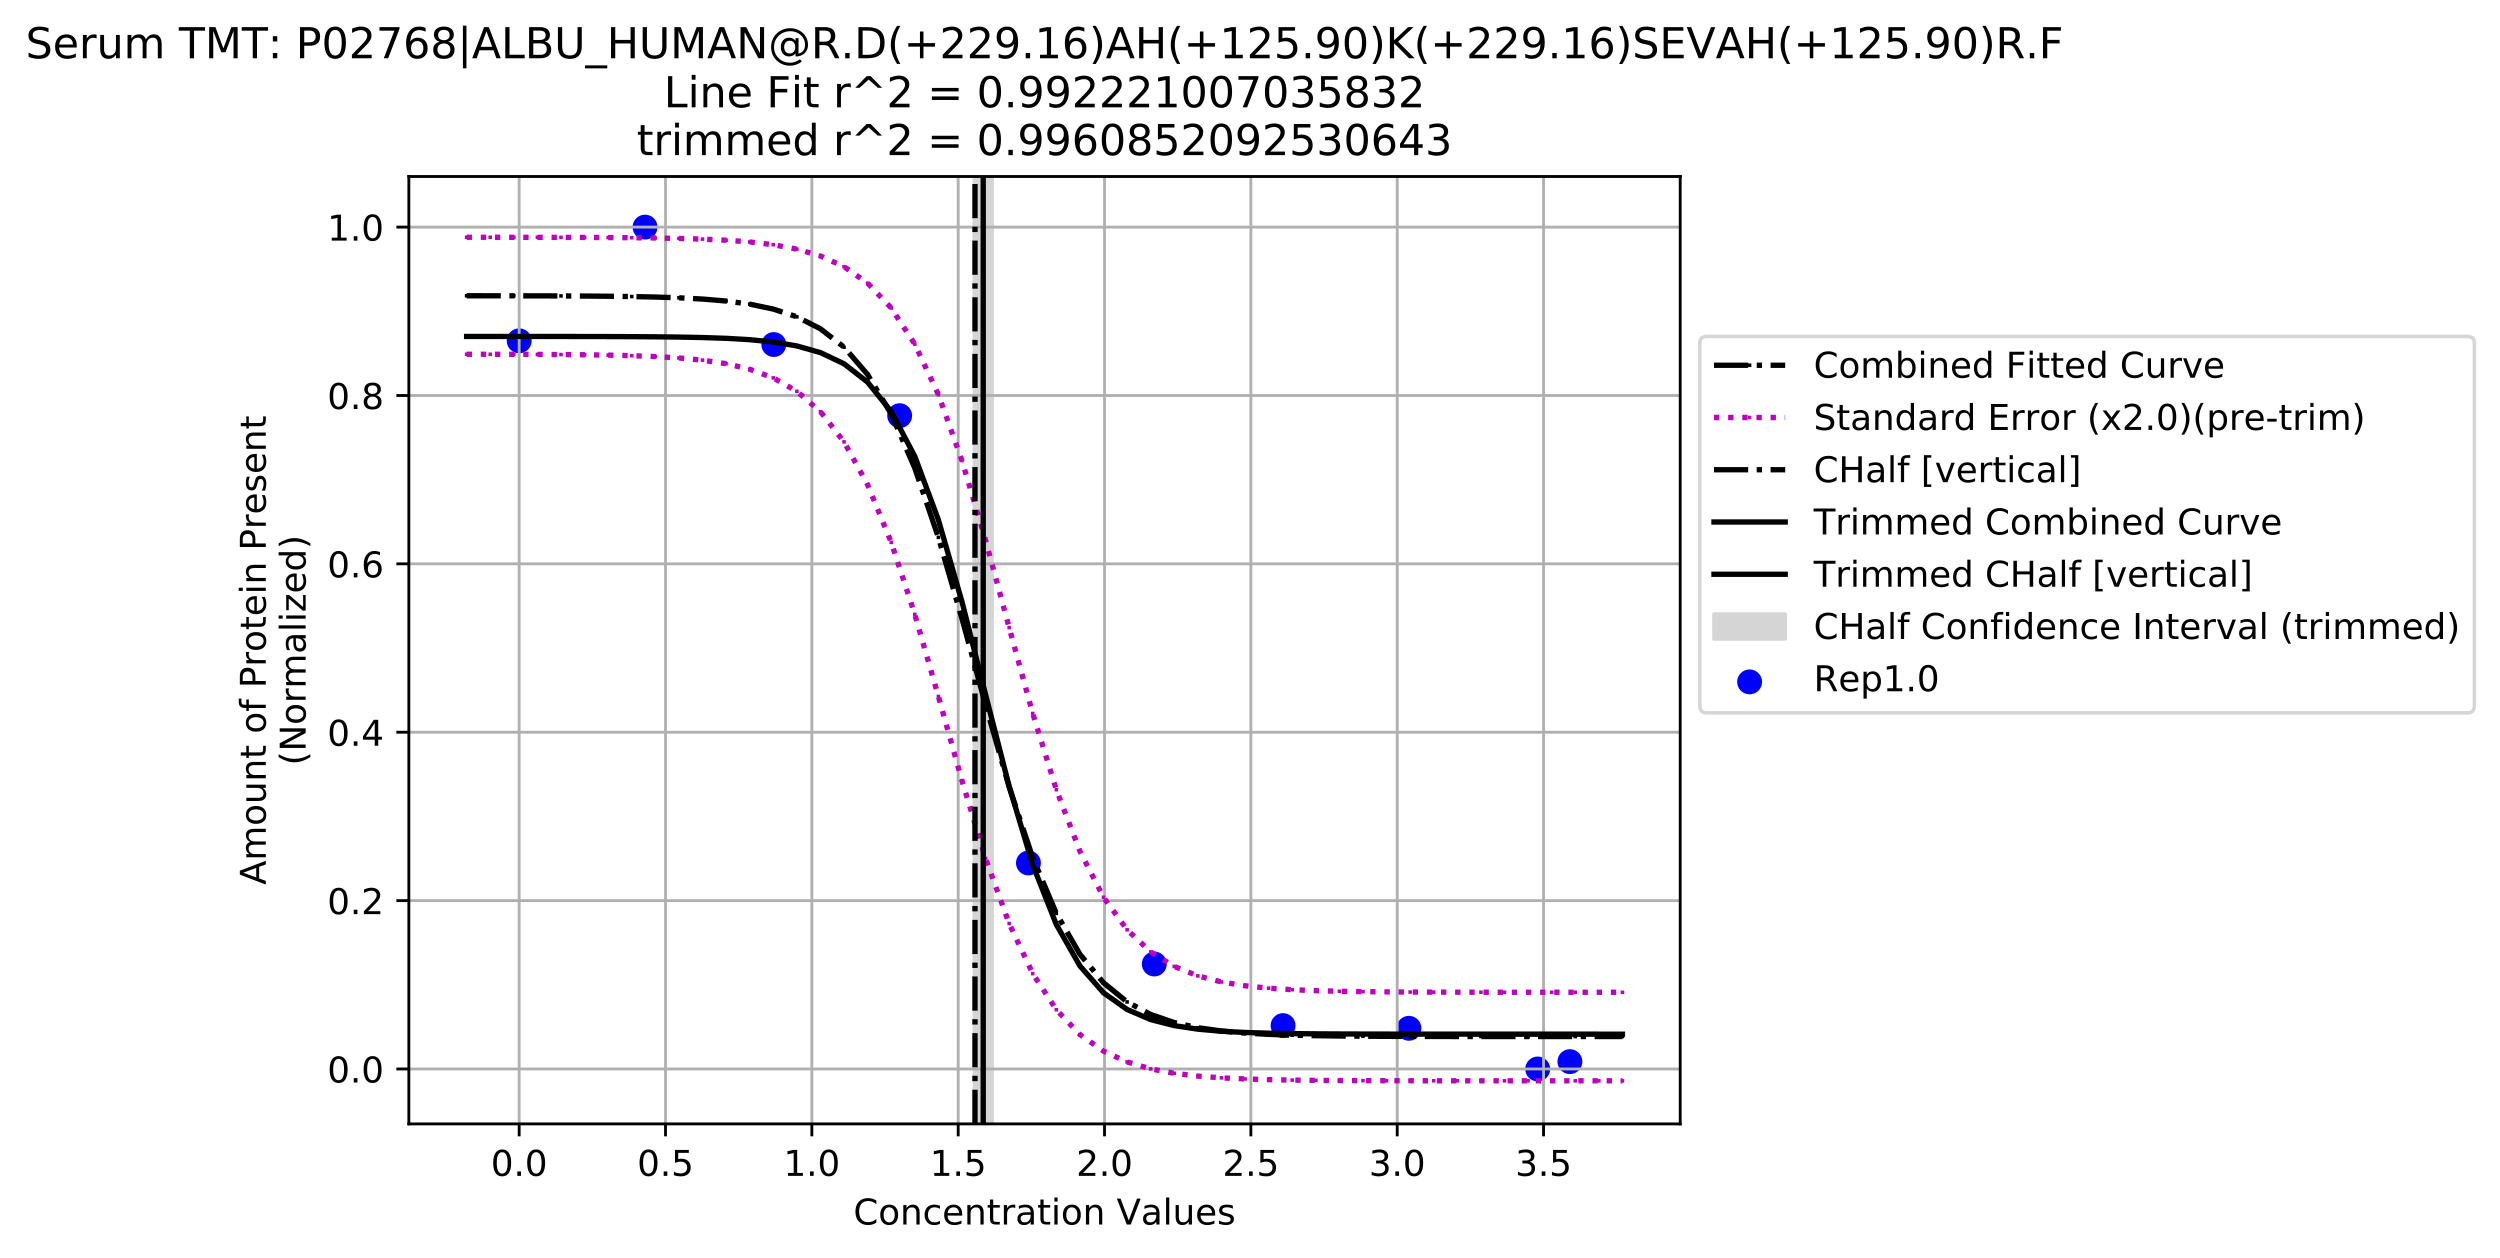 <?xml version="1.0" encoding="utf-8" standalone="no"?>
<!DOCTYPE svg PUBLIC "-//W3C//DTD SVG 1.1//EN"
  "http://www.w3.org/Graphics/SVG/1.1/DTD/svg11.dtd">
<!-- Created with matplotlib (https://matplotlib.org/) -->
<svg height="353.247pt" version="1.1" viewBox="0 0 702.232 353.247" width="702.232pt" xmlns="http://www.w3.org/2000/svg" xmlns:xlink="http://www.w3.org/1999/xlink">
 <defs>
  <style type="text/css">
*{stroke-linecap:butt;stroke-linejoin:round;}
  </style>
 </defs>
 <g id="figure_1">
  <g id="patch_1">
   <path d="M 0 353.247 
L 702.232 353.247 
L 702.232 0 
L 0 0 
z
" style="fill:#ffffff;"/>
  </g>
  <g id="axes_1">
   <g id="patch_2">
    <path d="M 114.841 315.691 
L 471.961 315.691 
L 471.961 49.579 
L 114.841 49.579 
z
" style="fill:#ffffff;"/>
   </g>
   <g id="patch_3">
    <path clip-path="url(#p93918d7561)" d="M 273.68 315.691 
L 273.68 49.579 
L 278.689 49.579 
L 278.689 315.691 
z
" style="fill:#d5d5d5;stroke:#d5d5d5;stroke-linejoin:miter;"/>
   </g>
   <g id="PathCollection_1">
    <defs>
     <path d="M 0 3 
C 0.796 3 1.559 2.684 2.121 2.121 
C 2.684 1.559 3 0.796 3 0 
C 3 -0.796 2.684 -1.559 2.121 -2.121 
C 1.559 -2.684 0.796 -3 0 -3 
C -0.796 -3 -1.559 -2.684 -2.121 -2.121 
C -2.684 -1.559 -3 -0.796 -3 0 
C -3 0.796 -2.684 1.559 -2.121 2.121 
C -1.559 2.684 -0.796 3 0 3 
z
" id="mc02ac85800" style="stroke:#0000ff;"/>
    </defs>
    <g clip-path="url(#p93918d7561)">
     <use style="fill:#0000ff;stroke:#0000ff;" x="145.831" xlink:href="#mc02ac85800" y="95.731"/>
     <use style="fill:#0000ff;stroke:#0000ff;" x="181.182" xlink:href="#mc02ac85800" y="63.791"/>
     <use style="fill:#0000ff;stroke:#0000ff;" x="217.355" xlink:href="#mc02ac85800" y="96.777"/>
     <use style="fill:#0000ff;stroke:#0000ff;" x="252.706" xlink:href="#mc02ac85800" y="116.764"/>
     <use style="fill:#0000ff;stroke:#0000ff;" x="288.879" xlink:href="#mc02ac85800" y="242.404"/>
     <use style="fill:#0000ff;stroke:#0000ff;" x="324.23" xlink:href="#mc02ac85800" y="270.78"/>
     <use style="fill:#0000ff;stroke:#0000ff;" x="360.404" xlink:href="#mc02ac85800" y="288.085"/>
     <use style="fill:#0000ff;stroke:#0000ff;" x="395.755" xlink:href="#mc02ac85800" y="288.847"/>
     <use style="fill:#0000ff;stroke:#0000ff;" x="431.928" xlink:href="#mc02ac85800" y="300.271"/>
     <use style="fill:#0000ff;stroke:#0000ff;" x="440.971" xlink:href="#mc02ac85800" y="298.205"/>
    </g>
   </g>
   <g id="matplotlib.axis_1">
    <g id="xtick_1">
     <g id="line2d_1">
      <path clip-path="url(#p93918d7561)" d="M 145.831 315.691 
L 145.831 49.579 
" style="fill:none;stroke:#b0b0b0;stroke-linecap:square;stroke-width:0.8;"/>
     </g>
     <g id="line2d_2">
      <defs>
       <path d="M 0 0 
L 0 3.5 
" id="m7d493e4206" style="stroke:#000000;stroke-width:0.8;"/>
      </defs>
      <g>
       <use style="stroke:#000000;stroke-width:0.8;" x="145.831" xlink:href="#m7d493e4206" y="315.691"/>
      </g>
     </g>
     <g id="text_1">
      <!-- 0.0 -->
      <defs>
       <path d="M 31.781 66.406 
Q 24.172 66.406 20.328 58.906 
Q 16.5 51.422 16.5 36.375 
Q 16.5 21.391 20.328 13.891 
Q 24.172 6.391 31.781 6.391 
Q 39.453 6.391 43.281 13.891 
Q 47.125 21.391 47.125 36.375 
Q 47.125 51.422 43.281 58.906 
Q 39.453 66.406 31.781 66.406 
z
M 31.781 74.219 
Q 44.047 74.219 50.516 64.516 
Q 56.984 54.828 56.984 36.375 
Q 56.984 17.969 50.516 8.266 
Q 44.047 -1.422 31.781 -1.422 
Q 19.531 -1.422 13.062 8.266 
Q 6.594 17.969 6.594 36.375 
Q 6.594 54.828 13.062 64.516 
Q 19.531 74.219 31.781 74.219 
z
" id="DejaVuSans-48"/>
       <path d="M 10.688 12.406 
L 21 12.406 
L 21 0 
L 10.688 0 
z
" id="DejaVuSans-46"/>
      </defs>
      <g transform="translate(137.879 330.29)scale(0.1 -0.1)">
       <use xlink:href="#DejaVuSans-48"/>
       <use x="63.623" xlink:href="#DejaVuSans-46"/>
       <use x="95.41" xlink:href="#DejaVuSans-48"/>
      </g>
     </g>
    </g>
    <g id="xtick_2">
     <g id="line2d_3">
      <path clip-path="url(#p93918d7561)" d="M 186.937 315.691 
L 186.937 49.579 
" style="fill:none;stroke:#b0b0b0;stroke-linecap:square;stroke-width:0.8;"/>
     </g>
     <g id="line2d_4">
      <g>
       <use style="stroke:#000000;stroke-width:0.8;" x="186.937" xlink:href="#m7d493e4206" y="315.691"/>
      </g>
     </g>
     <g id="text_2">
      <!-- 0.5 -->
      <defs>
       <path d="M 10.797 72.906 
L 49.516 72.906 
L 49.516 64.594 
L 19.828 64.594 
L 19.828 46.734 
Q 21.969 47.469 24.109 47.828 
Q 26.266 48.188 28.422 48.188 
Q 40.625 48.188 47.75 41.5 
Q 54.891 34.812 54.891 23.391 
Q 54.891 11.625 47.562 5.094 
Q 40.234 -1.422 26.906 -1.422 
Q 22.312 -1.422 17.547 -0.641 
Q 12.797 0.141 7.719 1.703 
L 7.719 11.625 
Q 12.109 9.234 16.797 8.062 
Q 21.484 6.891 26.703 6.891 
Q 35.156 6.891 40.078 11.328 
Q 45.016 15.766 45.016 23.391 
Q 45.016 31 40.078 35.438 
Q 35.156 39.891 26.703 39.891 
Q 22.75 39.891 18.812 39.016 
Q 14.891 38.141 10.797 36.281 
z
" id="DejaVuSans-53"/>
      </defs>
      <g transform="translate(178.985 330.29)scale(0.1 -0.1)">
       <use xlink:href="#DejaVuSans-48"/>
       <use x="63.623" xlink:href="#DejaVuSans-46"/>
       <use x="95.41" xlink:href="#DejaVuSans-53"/>
      </g>
     </g>
    </g>
    <g id="xtick_3">
     <g id="line2d_5">
      <path clip-path="url(#p93918d7561)" d="M 228.043 315.691 
L 228.043 49.579 
" style="fill:none;stroke:#b0b0b0;stroke-linecap:square;stroke-width:0.8;"/>
     </g>
     <g id="line2d_6">
      <g>
       <use style="stroke:#000000;stroke-width:0.8;" x="228.043" xlink:href="#m7d493e4206" y="315.691"/>
      </g>
     </g>
     <g id="text_3">
      <!-- 1.0 -->
      <defs>
       <path d="M 12.406 8.297 
L 28.516 8.297 
L 28.516 63.922 
L 10.984 60.406 
L 10.984 69.391 
L 28.422 72.906 
L 38.281 72.906 
L 38.281 8.297 
L 54.391 8.297 
L 54.391 0 
L 12.406 0 
z
" id="DejaVuSans-49"/>
      </defs>
      <g transform="translate(220.091 330.29)scale(0.1 -0.1)">
       <use xlink:href="#DejaVuSans-49"/>
       <use x="63.623" xlink:href="#DejaVuSans-46"/>
       <use x="95.41" xlink:href="#DejaVuSans-48"/>
      </g>
     </g>
    </g>
    <g id="xtick_4">
     <g id="line2d_7">
      <path clip-path="url(#p93918d7561)" d="M 269.148 315.691 
L 269.148 49.579 
" style="fill:none;stroke:#b0b0b0;stroke-linecap:square;stroke-width:0.8;"/>
     </g>
     <g id="line2d_8">
      <g>
       <use style="stroke:#000000;stroke-width:0.8;" x="269.148" xlink:href="#m7d493e4206" y="315.691"/>
      </g>
     </g>
     <g id="text_4">
      <!-- 1.5 -->
      <g transform="translate(261.197 330.29)scale(0.1 -0.1)">
       <use xlink:href="#DejaVuSans-49"/>
       <use x="63.623" xlink:href="#DejaVuSans-46"/>
       <use x="95.41" xlink:href="#DejaVuSans-53"/>
      </g>
     </g>
    </g>
    <g id="xtick_5">
     <g id="line2d_9">
      <path clip-path="url(#p93918d7561)" d="M 310.254 315.691 
L 310.254 49.579 
" style="fill:none;stroke:#b0b0b0;stroke-linecap:square;stroke-width:0.8;"/>
     </g>
     <g id="line2d_10">
      <g>
       <use style="stroke:#000000;stroke-width:0.8;" x="310.254" xlink:href="#m7d493e4206" y="315.691"/>
      </g>
     </g>
     <g id="text_5">
      <!-- 2.0 -->
      <defs>
       <path d="M 19.188 8.297 
L 53.609 8.297 
L 53.609 0 
L 7.328 0 
L 7.328 8.297 
Q 12.938 14.109 22.625 23.891 
Q 32.328 33.688 34.812 36.531 
Q 39.547 41.844 41.422 45.531 
Q 43.312 49.219 43.312 52.781 
Q 43.312 58.594 39.234 62.25 
Q 35.156 65.922 28.609 65.922 
Q 23.969 65.922 18.812 64.312 
Q 13.672 62.703 7.812 59.422 
L 7.812 69.391 
Q 13.766 71.781 18.938 73 
Q 24.125 74.219 28.422 74.219 
Q 39.75 74.219 46.484 68.547 
Q 53.219 62.891 53.219 53.422 
Q 53.219 48.922 51.531 44.891 
Q 49.859 40.875 45.406 35.406 
Q 44.188 33.984 37.641 27.219 
Q 31.109 20.453 19.188 8.297 
z
" id="DejaVuSans-50"/>
      </defs>
      <g transform="translate(302.303 330.29)scale(0.1 -0.1)">
       <use xlink:href="#DejaVuSans-50"/>
       <use x="63.623" xlink:href="#DejaVuSans-46"/>
       <use x="95.41" xlink:href="#DejaVuSans-48"/>
      </g>
     </g>
    </g>
    <g id="xtick_6">
     <g id="line2d_11">
      <path clip-path="url(#p93918d7561)" d="M 351.36 315.691 
L 351.36 49.579 
" style="fill:none;stroke:#b0b0b0;stroke-linecap:square;stroke-width:0.8;"/>
     </g>
     <g id="line2d_12">
      <g>
       <use style="stroke:#000000;stroke-width:0.8;" x="351.36" xlink:href="#m7d493e4206" y="315.691"/>
      </g>
     </g>
     <g id="text_6">
      <!-- 2.5 -->
      <g transform="translate(343.409 330.29)scale(0.1 -0.1)">
       <use xlink:href="#DejaVuSans-50"/>
       <use x="63.623" xlink:href="#DejaVuSans-46"/>
       <use x="95.41" xlink:href="#DejaVuSans-53"/>
      </g>
     </g>
    </g>
    <g id="xtick_7">
     <g id="line2d_13">
      <path clip-path="url(#p93918d7561)" d="M 392.466 315.691 
L 392.466 49.579 
" style="fill:none;stroke:#b0b0b0;stroke-linecap:square;stroke-width:0.8;"/>
     </g>
     <g id="line2d_14">
      <g>
       <use style="stroke:#000000;stroke-width:0.8;" x="392.466" xlink:href="#m7d493e4206" y="315.691"/>
      </g>
     </g>
     <g id="text_7">
      <!-- 3.0 -->
      <defs>
       <path d="M 40.578 39.312 
Q 47.656 37.797 51.625 33 
Q 55.609 28.219 55.609 21.188 
Q 55.609 10.406 48.188 4.484 
Q 40.766 -1.422 27.094 -1.422 
Q 22.516 -1.422 17.656 -0.516 
Q 12.797 0.391 7.625 2.203 
L 7.625 11.719 
Q 11.719 9.328 16.594 8.109 
Q 21.484 6.891 26.812 6.891 
Q 36.078 6.891 40.938 10.547 
Q 45.797 14.203 45.797 21.188 
Q 45.797 27.641 41.281 31.266 
Q 36.766 34.906 28.719 34.906 
L 20.219 34.906 
L 20.219 43.016 
L 29.109 43.016 
Q 36.375 43.016 40.234 45.922 
Q 44.094 48.828 44.094 54.297 
Q 44.094 59.906 40.109 62.906 
Q 36.141 65.922 28.719 65.922 
Q 24.656 65.922 20.016 65.031 
Q 15.375 64.156 9.812 62.312 
L 9.812 71.094 
Q 15.438 72.656 20.344 73.438 
Q 25.25 74.219 29.594 74.219 
Q 40.828 74.219 47.359 69.109 
Q 53.906 64.016 53.906 55.328 
Q 53.906 49.266 50.438 45.094 
Q 46.969 40.922 40.578 39.312 
z
" id="DejaVuSans-51"/>
      </defs>
      <g transform="translate(384.515 330.29)scale(0.1 -0.1)">
       <use xlink:href="#DejaVuSans-51"/>
       <use x="63.623" xlink:href="#DejaVuSans-46"/>
       <use x="95.41" xlink:href="#DejaVuSans-48"/>
      </g>
     </g>
    </g>
    <g id="xtick_8">
     <g id="line2d_15">
      <path clip-path="url(#p93918d7561)" d="M 433.572 315.691 
L 433.572 49.579 
" style="fill:none;stroke:#b0b0b0;stroke-linecap:square;stroke-width:0.8;"/>
     </g>
     <g id="line2d_16">
      <g>
       <use style="stroke:#000000;stroke-width:0.8;" x="433.572" xlink:href="#m7d493e4206" y="315.691"/>
      </g>
     </g>
     <g id="text_8">
      <!-- 3.5 -->
      <g transform="translate(425.621 330.29)scale(0.1 -0.1)">
       <use xlink:href="#DejaVuSans-51"/>
       <use x="63.623" xlink:href="#DejaVuSans-46"/>
       <use x="95.41" xlink:href="#DejaVuSans-53"/>
      </g>
     </g>
    </g>
    <g id="text_9">
     <!-- Concentration Values -->
     <defs>
      <path d="M 64.406 67.281 
L 64.406 56.891 
Q 59.422 61.531 53.781 63.812 
Q 48.141 66.109 41.797 66.109 
Q 29.297 66.109 22.656 58.469 
Q 16.016 50.828 16.016 36.375 
Q 16.016 21.969 22.656 14.328 
Q 29.297 6.688 41.797 6.688 
Q 48.141 6.688 53.781 8.984 
Q 59.422 11.281 64.406 15.922 
L 64.406 5.609 
Q 59.234 2.094 53.438 0.328 
Q 47.656 -1.422 41.219 -1.422 
Q 24.656 -1.422 15.125 8.703 
Q 5.609 18.844 5.609 36.375 
Q 5.609 53.953 15.125 64.078 
Q 24.656 74.219 41.219 74.219 
Q 47.75 74.219 53.531 72.484 
Q 59.328 70.75 64.406 67.281 
z
" id="DejaVuSans-67"/>
      <path d="M 30.609 48.391 
Q 23.391 48.391 19.188 42.75 
Q 14.984 37.109 14.984 27.297 
Q 14.984 17.484 19.156 11.844 
Q 23.344 6.203 30.609 6.203 
Q 37.797 6.203 41.984 11.859 
Q 46.188 17.531 46.188 27.297 
Q 46.188 37.016 41.984 42.703 
Q 37.797 48.391 30.609 48.391 
z
M 30.609 56 
Q 42.328 56 49.016 48.375 
Q 55.719 40.766 55.719 27.297 
Q 55.719 13.875 49.016 6.219 
Q 42.328 -1.422 30.609 -1.422 
Q 18.844 -1.422 12.172 6.219 
Q 5.516 13.875 5.516 27.297 
Q 5.516 40.766 12.172 48.375 
Q 18.844 56 30.609 56 
z
" id="DejaVuSans-111"/>
      <path d="M 54.891 33.016 
L 54.891 0 
L 45.906 0 
L 45.906 32.719 
Q 45.906 40.484 42.875 44.328 
Q 39.844 48.188 33.797 48.188 
Q 26.516 48.188 22.312 43.547 
Q 18.109 38.922 18.109 30.906 
L 18.109 0 
L 9.078 0 
L 9.078 54.688 
L 18.109 54.688 
L 18.109 46.188 
Q 21.344 51.125 25.703 53.562 
Q 30.078 56 35.797 56 
Q 45.219 56 50.047 50.172 
Q 54.891 44.344 54.891 33.016 
z
" id="DejaVuSans-110"/>
      <path d="M 48.781 52.594 
L 48.781 44.188 
Q 44.969 46.297 41.141 47.344 
Q 37.312 48.391 33.406 48.391 
Q 24.656 48.391 19.812 42.844 
Q 14.984 37.312 14.984 27.297 
Q 14.984 17.281 19.812 11.734 
Q 24.656 6.203 33.406 6.203 
Q 37.312 6.203 41.141 7.25 
Q 44.969 8.297 48.781 10.406 
L 48.781 2.094 
Q 45.016 0.344 40.984 -0.531 
Q 36.969 -1.422 32.422 -1.422 
Q 20.062 -1.422 12.781 6.344 
Q 5.516 14.109 5.516 27.297 
Q 5.516 40.672 12.859 48.328 
Q 20.219 56 33.016 56 
Q 37.156 56 41.109 55.141 
Q 45.062 54.297 48.781 52.594 
z
" id="DejaVuSans-99"/>
      <path d="M 56.203 29.594 
L 56.203 25.203 
L 14.891 25.203 
Q 15.484 15.922 20.484 11.062 
Q 25.484 6.203 34.422 6.203 
Q 39.594 6.203 44.453 7.469 
Q 49.312 8.734 54.109 11.281 
L 54.109 2.781 
Q 49.266 0.734 44.188 -0.344 
Q 39.109 -1.422 33.891 -1.422 
Q 20.797 -1.422 13.156 6.188 
Q 5.516 13.812 5.516 26.812 
Q 5.516 40.234 12.766 48.109 
Q 20.016 56 32.328 56 
Q 43.359 56 49.781 48.891 
Q 56.203 41.797 56.203 29.594 
z
M 47.219 32.234 
Q 47.125 39.594 43.094 43.984 
Q 39.062 48.391 32.422 48.391 
Q 24.906 48.391 20.391 44.141 
Q 15.875 39.891 15.188 32.172 
z
" id="DejaVuSans-101"/>
      <path d="M 18.312 70.219 
L 18.312 54.688 
L 36.812 54.688 
L 36.812 47.703 
L 18.312 47.703 
L 18.312 18.016 
Q 18.312 11.328 20.141 9.422 
Q 21.969 7.516 27.594 7.516 
L 36.812 7.516 
L 36.812 0 
L 27.594 0 
Q 17.188 0 13.234 3.875 
Q 9.281 7.766 9.281 18.016 
L 9.281 47.703 
L 2.688 47.703 
L 2.688 54.688 
L 9.281 54.688 
L 9.281 70.219 
z
" id="DejaVuSans-116"/>
      <path d="M 41.109 46.297 
Q 39.594 47.172 37.812 47.578 
Q 36.031 48 33.891 48 
Q 26.266 48 22.188 43.047 
Q 18.109 38.094 18.109 28.812 
L 18.109 0 
L 9.078 0 
L 9.078 54.688 
L 18.109 54.688 
L 18.109 46.188 
Q 20.953 51.172 25.484 53.578 
Q 30.031 56 36.531 56 
Q 37.453 56 38.578 55.875 
Q 39.703 55.766 41.062 55.516 
z
" id="DejaVuSans-114"/>
      <path d="M 34.281 27.484 
Q 23.391 27.484 19.188 25 
Q 14.984 22.516 14.984 16.5 
Q 14.984 11.719 18.141 8.906 
Q 21.297 6.109 26.703 6.109 
Q 34.188 6.109 38.703 11.406 
Q 43.219 16.703 43.219 25.484 
L 43.219 27.484 
z
M 52.203 31.203 
L 52.203 0 
L 43.219 0 
L 43.219 8.297 
Q 40.141 3.328 35.547 0.953 
Q 30.953 -1.422 24.312 -1.422 
Q 15.922 -1.422 10.953 3.297 
Q 6 8.016 6 15.922 
Q 6 25.141 12.172 29.828 
Q 18.359 34.516 30.609 34.516 
L 43.219 34.516 
L 43.219 35.406 
Q 43.219 41.609 39.141 45 
Q 35.062 48.391 27.688 48.391 
Q 23 48.391 18.547 47.266 
Q 14.109 46.141 10.016 43.891 
L 10.016 52.203 
Q 14.938 54.109 19.578 55.047 
Q 24.219 56 28.609 56 
Q 40.484 56 46.344 49.844 
Q 52.203 43.703 52.203 31.203 
z
" id="DejaVuSans-97"/>
      <path d="M 9.422 54.688 
L 18.406 54.688 
L 18.406 0 
L 9.422 0 
z
M 9.422 75.984 
L 18.406 75.984 
L 18.406 64.594 
L 9.422 64.594 
z
" id="DejaVuSans-105"/>
      <path id="DejaVuSans-32"/>
      <path d="M 28.609 0 
L 0.781 72.906 
L 11.078 72.906 
L 34.188 11.531 
L 57.328 72.906 
L 67.578 72.906 
L 39.797 0 
z
" id="DejaVuSans-86"/>
      <path d="M 9.422 75.984 
L 18.406 75.984 
L 18.406 0 
L 9.422 0 
z
" id="DejaVuSans-108"/>
      <path d="M 8.5 21.578 
L 8.5 54.688 
L 17.484 54.688 
L 17.484 21.922 
Q 17.484 14.156 20.5 10.266 
Q 23.531 6.391 29.594 6.391 
Q 36.859 6.391 41.078 11.031 
Q 45.312 15.672 45.312 23.688 
L 45.312 54.688 
L 54.297 54.688 
L 54.297 0 
L 45.312 0 
L 45.312 8.406 
Q 42.047 3.422 37.719 1 
Q 33.406 -1.422 27.688 -1.422 
Q 18.266 -1.422 13.375 4.438 
Q 8.5 10.297 8.5 21.578 
z
M 31.109 56 
z
" id="DejaVuSans-117"/>
      <path d="M 44.281 53.078 
L 44.281 44.578 
Q 40.484 46.531 36.375 47.5 
Q 32.281 48.484 27.875 48.484 
Q 21.188 48.484 17.844 46.438 
Q 14.5 44.391 14.5 40.281 
Q 14.5 37.156 16.891 35.375 
Q 19.281 33.594 26.516 31.984 
L 29.594 31.297 
Q 39.156 29.25 43.188 25.516 
Q 47.219 21.781 47.219 15.094 
Q 47.219 7.469 41.188 3.016 
Q 35.156 -1.422 24.609 -1.422 
Q 20.219 -1.422 15.453 -0.562 
Q 10.688 0.297 5.422 2 
L 5.422 11.281 
Q 10.406 8.688 15.234 7.391 
Q 20.062 6.109 24.812 6.109 
Q 31.156 6.109 34.562 8.281 
Q 37.984 10.453 37.984 14.406 
Q 37.984 18.062 35.516 20.016 
Q 33.062 21.969 24.703 23.781 
L 21.578 24.516 
Q 13.234 26.266 9.516 29.906 
Q 5.812 33.547 5.812 39.891 
Q 5.812 47.609 11.281 51.797 
Q 16.75 56 26.812 56 
Q 31.781 56 36.172 55.266 
Q 40.578 54.547 44.281 53.078 
z
" id="DejaVuSans-115"/>
     </defs>
     <g transform="translate(239.723 343.968)scale(0.1 -0.1)">
      <use xlink:href="#DejaVuSans-67"/>
      <use x="69.824" xlink:href="#DejaVuSans-111"/>
      <use x="131.006" xlink:href="#DejaVuSans-110"/>
      <use x="194.385" xlink:href="#DejaVuSans-99"/>
      <use x="249.365" xlink:href="#DejaVuSans-101"/>
      <use x="310.889" xlink:href="#DejaVuSans-110"/>
      <use x="374.268" xlink:href="#DejaVuSans-116"/>
      <use x="413.477" xlink:href="#DejaVuSans-114"/>
      <use x="454.59" xlink:href="#DejaVuSans-97"/>
      <use x="515.869" xlink:href="#DejaVuSans-116"/>
      <use x="555.078" xlink:href="#DejaVuSans-105"/>
      <use x="582.861" xlink:href="#DejaVuSans-111"/>
      <use x="644.043" xlink:href="#DejaVuSans-110"/>
      <use x="707.422" xlink:href="#DejaVuSans-32"/>
      <use x="739.209" xlink:href="#DejaVuSans-86"/>
      <use x="807.508" xlink:href="#DejaVuSans-97"/>
      <use x="868.787" xlink:href="#DejaVuSans-108"/>
      <use x="896.57" xlink:href="#DejaVuSans-117"/>
      <use x="959.949" xlink:href="#DejaVuSans-101"/>
      <use x="1021.473" xlink:href="#DejaVuSans-115"/>
     </g>
    </g>
   </g>
   <g id="matplotlib.axis_2">
    <g id="ytick_1">
     <g id="line2d_17">
      <path clip-path="url(#p93918d7561)" d="M 114.841 300.271 
L 471.961 300.271 
" style="fill:none;stroke:#b0b0b0;stroke-linecap:square;stroke-width:0.8;"/>
     </g>
     <g id="line2d_18">
      <defs>
       <path d="M 0 0 
L -3.5 0 
" id="m2edd703846" style="stroke:#000000;stroke-width:0.8;"/>
      </defs>
      <g>
       <use style="stroke:#000000;stroke-width:0.8;" x="114.841" xlink:href="#m2edd703846" y="300.271"/>
      </g>
     </g>
     <g id="text_10">
      <!-- 0.0 -->
      <g transform="translate(91.938 304.07)scale(0.1 -0.1)">
       <use xlink:href="#DejaVuSans-48"/>
       <use x="63.623" xlink:href="#DejaVuSans-46"/>
       <use x="95.41" xlink:href="#DejaVuSans-48"/>
      </g>
     </g>
    </g>
    <g id="ytick_2">
     <g id="line2d_19">
      <path clip-path="url(#p93918d7561)" d="M 114.841 252.975 
L 471.961 252.975 
" style="fill:none;stroke:#b0b0b0;stroke-linecap:square;stroke-width:0.8;"/>
     </g>
     <g id="line2d_20">
      <g>
       <use style="stroke:#000000;stroke-width:0.8;" x="114.841" xlink:href="#m2edd703846" y="252.975"/>
      </g>
     </g>
     <g id="text_11">
      <!-- 0.2 -->
      <g transform="translate(91.938 256.774)scale(0.1 -0.1)">
       <use xlink:href="#DejaVuSans-48"/>
       <use x="63.623" xlink:href="#DejaVuSans-46"/>
       <use x="95.41" xlink:href="#DejaVuSans-50"/>
      </g>
     </g>
    </g>
    <g id="ytick_3">
     <g id="line2d_21">
      <path clip-path="url(#p93918d7561)" d="M 114.841 205.679 
L 471.961 205.679 
" style="fill:none;stroke:#b0b0b0;stroke-linecap:square;stroke-width:0.8;"/>
     </g>
     <g id="line2d_22">
      <g>
       <use style="stroke:#000000;stroke-width:0.8;" x="114.841" xlink:href="#m2edd703846" y="205.679"/>
      </g>
     </g>
     <g id="text_12">
      <!-- 0.4 -->
      <defs>
       <path d="M 37.797 64.312 
L 12.891 25.391 
L 37.797 25.391 
z
M 35.203 72.906 
L 47.609 72.906 
L 47.609 25.391 
L 58.016 25.391 
L 58.016 17.188 
L 47.609 17.188 
L 47.609 0 
L 37.797 0 
L 37.797 17.188 
L 4.891 17.188 
L 4.891 26.703 
z
" id="DejaVuSans-52"/>
      </defs>
      <g transform="translate(91.938 209.478)scale(0.1 -0.1)">
       <use xlink:href="#DejaVuSans-48"/>
       <use x="63.623" xlink:href="#DejaVuSans-46"/>
       <use x="95.41" xlink:href="#DejaVuSans-52"/>
      </g>
     </g>
    </g>
    <g id="ytick_4">
     <g id="line2d_23">
      <path clip-path="url(#p93918d7561)" d="M 114.841 158.383 
L 471.961 158.383 
" style="fill:none;stroke:#b0b0b0;stroke-linecap:square;stroke-width:0.8;"/>
     </g>
     <g id="line2d_24">
      <g>
       <use style="stroke:#000000;stroke-width:0.8;" x="114.841" xlink:href="#m2edd703846" y="158.383"/>
      </g>
     </g>
     <g id="text_13">
      <!-- 0.6 -->
      <defs>
       <path d="M 33.016 40.375 
Q 26.375 40.375 22.484 35.828 
Q 18.609 31.297 18.609 23.391 
Q 18.609 15.531 22.484 10.953 
Q 26.375 6.391 33.016 6.391 
Q 39.656 6.391 43.531 10.953 
Q 47.406 15.531 47.406 23.391 
Q 47.406 31.297 43.531 35.828 
Q 39.656 40.375 33.016 40.375 
z
M 52.594 71.297 
L 52.594 62.312 
Q 48.875 64.062 45.094 64.984 
Q 41.312 65.922 37.594 65.922 
Q 27.828 65.922 22.672 59.328 
Q 17.531 52.734 16.797 39.406 
Q 19.672 43.656 24.016 45.922 
Q 28.375 48.188 33.594 48.188 
Q 44.578 48.188 50.953 41.516 
Q 57.328 34.859 57.328 23.391 
Q 57.328 12.156 50.688 5.359 
Q 44.047 -1.422 33.016 -1.422 
Q 20.359 -1.422 13.672 8.266 
Q 6.984 17.969 6.984 36.375 
Q 6.984 53.656 15.188 63.938 
Q 23.391 74.219 37.203 74.219 
Q 40.922 74.219 44.703 73.484 
Q 48.484 72.75 52.594 71.297 
z
" id="DejaVuSans-54"/>
      </defs>
      <g transform="translate(91.938 162.182)scale(0.1 -0.1)">
       <use xlink:href="#DejaVuSans-48"/>
       <use x="63.623" xlink:href="#DejaVuSans-46"/>
       <use x="95.41" xlink:href="#DejaVuSans-54"/>
      </g>
     </g>
    </g>
    <g id="ytick_5">
     <g id="line2d_25">
      <path clip-path="url(#p93918d7561)" d="M 114.841 111.087 
L 471.961 111.087 
" style="fill:none;stroke:#b0b0b0;stroke-linecap:square;stroke-width:0.8;"/>
     </g>
     <g id="line2d_26">
      <g>
       <use style="stroke:#000000;stroke-width:0.8;" x="114.841" xlink:href="#m2edd703846" y="111.087"/>
      </g>
     </g>
     <g id="text_14">
      <!-- 0.8 -->
      <defs>
       <path d="M 31.781 34.625 
Q 24.75 34.625 20.719 30.859 
Q 16.703 27.094 16.703 20.516 
Q 16.703 13.922 20.719 10.156 
Q 24.75 6.391 31.781 6.391 
Q 38.812 6.391 42.859 10.172 
Q 46.922 13.969 46.922 20.516 
Q 46.922 27.094 42.891 30.859 
Q 38.875 34.625 31.781 34.625 
z
M 21.922 38.812 
Q 15.578 40.375 12.031 44.719 
Q 8.5 49.078 8.5 55.328 
Q 8.5 64.062 14.719 69.141 
Q 20.953 74.219 31.781 74.219 
Q 42.672 74.219 48.875 69.141 
Q 55.078 64.062 55.078 55.328 
Q 55.078 49.078 51.531 44.719 
Q 48 40.375 41.703 38.812 
Q 48.828 37.156 52.797 32.312 
Q 56.781 27.484 56.781 20.516 
Q 56.781 9.906 50.312 4.234 
Q 43.844 -1.422 31.781 -1.422 
Q 19.734 -1.422 13.25 4.234 
Q 6.781 9.906 6.781 20.516 
Q 6.781 27.484 10.781 32.312 
Q 14.797 37.156 21.922 38.812 
z
M 18.312 54.391 
Q 18.312 48.734 21.844 45.562 
Q 25.391 42.391 31.781 42.391 
Q 38.141 42.391 41.719 45.562 
Q 45.312 48.734 45.312 54.391 
Q 45.312 60.062 41.719 63.234 
Q 38.141 66.406 31.781 66.406 
Q 25.391 66.406 21.844 63.234 
Q 18.312 60.062 18.312 54.391 
z
" id="DejaVuSans-56"/>
      </defs>
      <g transform="translate(91.938 114.886)scale(0.1 -0.1)">
       <use xlink:href="#DejaVuSans-48"/>
       <use x="63.623" xlink:href="#DejaVuSans-46"/>
       <use x="95.41" xlink:href="#DejaVuSans-56"/>
      </g>
     </g>
    </g>
    <g id="ytick_6">
     <g id="line2d_27">
      <path clip-path="url(#p93918d7561)" d="M 114.841 63.791 
L 471.961 63.791 
" style="fill:none;stroke:#b0b0b0;stroke-linecap:square;stroke-width:0.8;"/>
     </g>
     <g id="line2d_28">
      <g>
       <use style="stroke:#000000;stroke-width:0.8;" x="114.841" xlink:href="#m2edd703846" y="63.791"/>
      </g>
     </g>
     <g id="text_15">
      <!-- 1.0 -->
      <g transform="translate(91.938 67.59)scale(0.1 -0.1)">
       <use xlink:href="#DejaVuSans-49"/>
       <use x="63.623" xlink:href="#DejaVuSans-46"/>
       <use x="95.41" xlink:href="#DejaVuSans-48"/>
      </g>
     </g>
    </g>
    <g id="text_16">
     <!-- Amount of Protein Present -->
     <defs>
      <path d="M 34.188 63.188 
L 20.797 26.906 
L 47.609 26.906 
z
M 28.609 72.906 
L 39.797 72.906 
L 67.578 0 
L 57.328 0 
L 50.688 18.703 
L 17.828 18.703 
L 11.188 0 
L 0.781 0 
z
" id="DejaVuSans-65"/>
      <path d="M 52 44.188 
Q 55.375 50.25 60.062 53.125 
Q 64.75 56 71.094 56 
Q 79.641 56 84.281 50.016 
Q 88.922 44.047 88.922 33.016 
L 88.922 0 
L 79.891 0 
L 79.891 32.719 
Q 79.891 40.578 77.094 44.375 
Q 74.312 48.188 68.609 48.188 
Q 61.625 48.188 57.562 43.547 
Q 53.516 38.922 53.516 30.906 
L 53.516 0 
L 44.484 0 
L 44.484 32.719 
Q 44.484 40.625 41.703 44.406 
Q 38.922 48.188 33.109 48.188 
Q 26.219 48.188 22.156 43.531 
Q 18.109 38.875 18.109 30.906 
L 18.109 0 
L 9.078 0 
L 9.078 54.688 
L 18.109 54.688 
L 18.109 46.188 
Q 21.188 51.219 25.484 53.609 
Q 29.781 56 35.688 56 
Q 41.656 56 45.828 52.969 
Q 50 49.953 52 44.188 
z
" id="DejaVuSans-109"/>
      <path d="M 37.109 75.984 
L 37.109 68.5 
L 28.516 68.5 
Q 23.688 68.5 21.797 66.547 
Q 19.922 64.594 19.922 59.516 
L 19.922 54.688 
L 34.719 54.688 
L 34.719 47.703 
L 19.922 47.703 
L 19.922 0 
L 10.891 0 
L 10.891 47.703 
L 2.297 47.703 
L 2.297 54.688 
L 10.891 54.688 
L 10.891 58.5 
Q 10.891 67.625 15.141 71.797 
Q 19.391 75.984 28.609 75.984 
z
" id="DejaVuSans-102"/>
      <path d="M 19.672 64.797 
L 19.672 37.406 
L 32.078 37.406 
Q 38.969 37.406 42.719 40.969 
Q 46.484 44.531 46.484 51.125 
Q 46.484 57.672 42.719 61.234 
Q 38.969 64.797 32.078 64.797 
z
M 9.812 72.906 
L 32.078 72.906 
Q 44.344 72.906 50.609 67.359 
Q 56.891 61.812 56.891 51.125 
Q 56.891 40.328 50.609 34.812 
Q 44.344 29.297 32.078 29.297 
L 19.672 29.297 
L 19.672 0 
L 9.812 0 
z
" id="DejaVuSans-80"/>
     </defs>
     <g transform="translate(74.66 248.546)rotate(-90)scale(0.1 -0.1)">
      <use xlink:href="#DejaVuSans-65"/>
      <use x="68.408" xlink:href="#DejaVuSans-109"/>
      <use x="165.82" xlink:href="#DejaVuSans-111"/>
      <use x="227.002" xlink:href="#DejaVuSans-117"/>
      <use x="290.381" xlink:href="#DejaVuSans-110"/>
      <use x="353.76" xlink:href="#DejaVuSans-116"/>
      <use x="392.969" xlink:href="#DejaVuSans-32"/>
      <use x="424.756" xlink:href="#DejaVuSans-111"/>
      <use x="485.938" xlink:href="#DejaVuSans-102"/>
      <use x="521.143" xlink:href="#DejaVuSans-32"/>
      <use x="552.93" xlink:href="#DejaVuSans-80"/>
      <use x="613.217" xlink:href="#DejaVuSans-114"/>
      <use x="654.299" xlink:href="#DejaVuSans-111"/>
      <use x="715.48" xlink:href="#DejaVuSans-116"/>
      <use x="754.689" xlink:href="#DejaVuSans-101"/>
      <use x="816.213" xlink:href="#DejaVuSans-105"/>
      <use x="843.996" xlink:href="#DejaVuSans-110"/>
      <use x="907.375" xlink:href="#DejaVuSans-32"/>
      <use x="939.162" xlink:href="#DejaVuSans-80"/>
      <use x="999.449" xlink:href="#DejaVuSans-114"/>
      <use x="1040.531" xlink:href="#DejaVuSans-101"/>
      <use x="1102.055" xlink:href="#DejaVuSans-115"/>
      <use x="1154.154" xlink:href="#DejaVuSans-101"/>
      <use x="1215.678" xlink:href="#DejaVuSans-110"/>
      <use x="1279.057" xlink:href="#DejaVuSans-116"/>
     </g>
     <!-- (Normalized) -->
     <defs>
      <path d="M 31 75.875 
Q 24.469 64.656 21.281 53.656 
Q 18.109 42.672 18.109 31.391 
Q 18.109 20.125 21.312 9.062 
Q 24.516 -2 31 -13.188 
L 23.188 -13.188 
Q 15.875 -1.703 12.234 9.375 
Q 8.594 20.453 8.594 31.391 
Q 8.594 42.281 12.203 53.312 
Q 15.828 64.359 23.188 75.875 
z
" id="DejaVuSans-40"/>
      <path d="M 9.812 72.906 
L 23.094 72.906 
L 55.422 11.922 
L 55.422 72.906 
L 64.984 72.906 
L 64.984 0 
L 51.703 0 
L 19.391 60.984 
L 19.391 0 
L 9.812 0 
z
" id="DejaVuSans-78"/>
      <path d="M 5.516 54.688 
L 48.188 54.688 
L 48.188 46.484 
L 14.406 7.172 
L 48.188 7.172 
L 48.188 0 
L 4.297 0 
L 4.297 8.203 
L 38.094 47.516 
L 5.516 47.516 
z
" id="DejaVuSans-122"/>
      <path d="M 45.406 46.391 
L 45.406 75.984 
L 54.391 75.984 
L 54.391 0 
L 45.406 0 
L 45.406 8.203 
Q 42.578 3.328 38.25 0.953 
Q 33.938 -1.422 27.875 -1.422 
Q 17.969 -1.422 11.734 6.484 
Q 5.516 14.406 5.516 27.297 
Q 5.516 40.188 11.734 48.094 
Q 17.969 56 27.875 56 
Q 33.938 56 38.25 53.625 
Q 42.578 51.266 45.406 46.391 
z
M 14.797 27.297 
Q 14.797 17.391 18.875 11.75 
Q 22.953 6.109 30.078 6.109 
Q 37.203 6.109 41.297 11.75 
Q 45.406 17.391 45.406 27.297 
Q 45.406 37.203 41.297 42.844 
Q 37.203 48.484 30.078 48.484 
Q 22.953 48.484 18.875 42.844 
Q 14.797 37.203 14.797 27.297 
z
" id="DejaVuSans-100"/>
      <path d="M 8.016 75.875 
L 15.828 75.875 
Q 23.141 64.359 26.781 53.312 
Q 30.422 42.281 30.422 31.391 
Q 30.422 20.453 26.781 9.375 
Q 23.141 -1.703 15.828 -13.188 
L 8.016 -13.188 
Q 14.5 -2 17.703 9.062 
Q 20.906 20.125 20.906 31.391 
Q 20.906 42.672 17.703 53.656 
Q 14.5 64.656 8.016 75.875 
z
" id="DejaVuSans-41"/>
     </defs>
     <g transform="translate(85.858 214.979)rotate(-90)scale(0.1 -0.1)">
      <use xlink:href="#DejaVuSans-40"/>
      <use x="39.014" xlink:href="#DejaVuSans-78"/>
      <use x="113.818" xlink:href="#DejaVuSans-111"/>
      <use x="175" xlink:href="#DejaVuSans-114"/>
      <use x="216.098" xlink:href="#DejaVuSans-109"/>
      <use x="313.51" xlink:href="#DejaVuSans-97"/>
      <use x="374.789" xlink:href="#DejaVuSans-108"/>
      <use x="402.572" xlink:href="#DejaVuSans-105"/>
      <use x="430.355" xlink:href="#DejaVuSans-122"/>
      <use x="482.846" xlink:href="#DejaVuSans-101"/>
      <use x="544.369" xlink:href="#DejaVuSans-100"/>
      <use x="607.846" xlink:href="#DejaVuSans-41"/>
     </g>
    </g>
   </g>
   <g id="line2d_29">
    <path clip-path="url(#p93918d7561)" d="M 131.074 83.077 
L 137.699 83.082 
L 144.325 83.091 
L 150.95 83.104 
L 157.576 83.125 
L 164.202 83.159 
L 170.827 83.213 
L 177.453 83.299 
L 184.078 83.436 
L 190.704 83.655 
L 197.33 84.003 
L 203.955 84.556 
L 210.581 85.433 
L 217.207 86.817 
L 223.832 88.988 
L 230.458 92.36 
L 237.083 97.513 
L 243.709 105.207 
L 250.335 116.296 
L 256.96 131.493 
L 263.586 150.943 
L 270.211 173.767 
L 276.837 197.976 
L 283.463 221.052 
L 290.088 240.912 
L 296.714 256.557 
L 303.339 268.045 
L 309.965 276.051 
L 316.591 281.43 
L 323.216 284.955 
L 329.842 287.229 
L 336.467 288.68 
L 343.093 289.599 
L 349.719 290.179 
L 356.344 290.545 
L 362.97 290.774 
L 369.595 290.918 
L 376.221 291.009 
L 382.847 291.065 
L 389.472 291.101 
L 396.098 291.123 
L 402.723 291.137 
L 409.349 291.146 
L 415.975 291.151 
L 422.6 291.155 
L 429.226 291.157 
L 435.851 291.158 
L 442.477 291.159 
L 449.103 291.159 
L 455.728 291.16 
" style="fill:none;stroke:#000000;stroke-dasharray:9.6,2.4,1.5,2.4;stroke-dashoffset:0;stroke-width:1.5;"/>
    <defs>
     <path d="M -0.5 0.5 
L 0.5 0.5 
L 0.5 -0.5 
L -0.5 -0.5 
z
" id="ma3583433fa"/>
    </defs>
    <g clip-path="url(#p93918d7561)">
     <use x="131.074" xlink:href="#ma3583433fa" y="83.077"/>
     <use x="137.699" xlink:href="#ma3583433fa" y="83.082"/>
     <use x="144.325" xlink:href="#ma3583433fa" y="83.091"/>
     <use x="150.95" xlink:href="#ma3583433fa" y="83.104"/>
     <use x="157.576" xlink:href="#ma3583433fa" y="83.125"/>
     <use x="164.202" xlink:href="#ma3583433fa" y="83.159"/>
     <use x="170.827" xlink:href="#ma3583433fa" y="83.213"/>
     <use x="177.453" xlink:href="#ma3583433fa" y="83.299"/>
     <use x="184.078" xlink:href="#ma3583433fa" y="83.436"/>
     <use x="190.704" xlink:href="#ma3583433fa" y="83.655"/>
     <use x="197.33" xlink:href="#ma3583433fa" y="84.003"/>
     <use x="203.955" xlink:href="#ma3583433fa" y="84.556"/>
     <use x="210.581" xlink:href="#ma3583433fa" y="85.433"/>
     <use x="217.207" xlink:href="#ma3583433fa" y="86.817"/>
     <use x="223.832" xlink:href="#ma3583433fa" y="88.988"/>
     <use x="230.458" xlink:href="#ma3583433fa" y="92.36"/>
     <use x="237.083" xlink:href="#ma3583433fa" y="97.513"/>
     <use x="243.709" xlink:href="#ma3583433fa" y="105.207"/>
     <use x="250.335" xlink:href="#ma3583433fa" y="116.296"/>
     <use x="256.96" xlink:href="#ma3583433fa" y="131.493"/>
     <use x="263.586" xlink:href="#ma3583433fa" y="150.943"/>
     <use x="270.211" xlink:href="#ma3583433fa" y="173.767"/>
     <use x="276.837" xlink:href="#ma3583433fa" y="197.976"/>
     <use x="283.463" xlink:href="#ma3583433fa" y="221.052"/>
     <use x="290.088" xlink:href="#ma3583433fa" y="240.912"/>
     <use x="296.714" xlink:href="#ma3583433fa" y="256.557"/>
     <use x="303.339" xlink:href="#ma3583433fa" y="268.045"/>
     <use x="309.965" xlink:href="#ma3583433fa" y="276.051"/>
     <use x="316.591" xlink:href="#ma3583433fa" y="281.43"/>
     <use x="323.216" xlink:href="#ma3583433fa" y="284.955"/>
     <use x="329.842" xlink:href="#ma3583433fa" y="287.229"/>
     <use x="336.467" xlink:href="#ma3583433fa" y="288.68"/>
     <use x="343.093" xlink:href="#ma3583433fa" y="289.599"/>
     <use x="349.719" xlink:href="#ma3583433fa" y="290.179"/>
     <use x="356.344" xlink:href="#ma3583433fa" y="290.545"/>
     <use x="362.97" xlink:href="#ma3583433fa" y="290.774"/>
     <use x="369.595" xlink:href="#ma3583433fa" y="290.918"/>
     <use x="376.221" xlink:href="#ma3583433fa" y="291.009"/>
     <use x="382.847" xlink:href="#ma3583433fa" y="291.065"/>
     <use x="389.472" xlink:href="#ma3583433fa" y="291.101"/>
     <use x="396.098" xlink:href="#ma3583433fa" y="291.123"/>
     <use x="402.723" xlink:href="#ma3583433fa" y="291.137"/>
     <use x="409.349" xlink:href="#ma3583433fa" y="291.146"/>
     <use x="415.975" xlink:href="#ma3583433fa" y="291.151"/>
     <use x="422.6" xlink:href="#ma3583433fa" y="291.155"/>
     <use x="429.226" xlink:href="#ma3583433fa" y="291.157"/>
     <use x="435.851" xlink:href="#ma3583433fa" y="291.158"/>
     <use x="442.477" xlink:href="#ma3583433fa" y="291.159"/>
     <use x="449.103" xlink:href="#ma3583433fa" y="291.159"/>
     <use x="455.728" xlink:href="#ma3583433fa" y="291.16"/>
    </g>
   </g>
   <g id="line2d_30">
    <path clip-path="url(#p93918d7561)" d="M 131.074 99.506 
L 137.699 99.515 
L 144.325 99.53 
L 150.95 99.554 
L 157.576 99.593 
L 164.202 99.654 
L 170.827 99.751 
L 177.453 99.906 
L 184.078 100.153 
L 190.704 100.546 
L 197.33 101.17 
L 203.955 102.158 
L 210.581 103.715 
L 217.207 106.152 
L 223.832 109.92 
L 230.458 115.644 
L 237.083 124.112 
L 243.709 136.152 
L 250.335 152.346 
L 256.96 172.57 
L 263.586 195.616 
L 270.211 219.284 
L 276.837 241.135 
L 283.463 259.412 
L 290.088 273.478 
L 296.714 283.625 
L 303.339 290.609 
L 309.965 295.261 
L 316.591 298.293 
L 323.216 300.24 
L 329.842 301.48 
L 336.467 302.265 
L 343.093 302.76 
L 349.719 303.071 
L 356.344 303.267 
L 362.97 303.389 
L 369.595 303.466 
L 376.221 303.514 
L 382.847 303.545 
L 389.472 303.564 
L 396.098 303.576 
L 402.723 303.583 
L 409.349 303.588 
L 415.975 303.591 
L 422.6 303.592 
L 429.226 303.593 
L 435.851 303.594 
L 442.477 303.595 
L 449.103 303.595 
L 455.728 303.595 
" style="fill:none;stroke:#bf00bf;stroke-dasharray:1.5,2.475;stroke-dashoffset:0;stroke-width:1.5;"/>
    <defs>
     <path d="M -0.5 0.5 
L 0.5 0.5 
L 0.5 -0.5 
L -0.5 -0.5 
z
" id="m6e42f00ed5"/>
    </defs>
    <g clip-path="url(#p93918d7561)">
     <use style="fill:#bf00bf;" x="131.074" xlink:href="#m6e42f00ed5" y="99.506"/>
     <use style="fill:#bf00bf;" x="137.699" xlink:href="#m6e42f00ed5" y="99.515"/>
     <use style="fill:#bf00bf;" x="144.325" xlink:href="#m6e42f00ed5" y="99.53"/>
     <use style="fill:#bf00bf;" x="150.95" xlink:href="#m6e42f00ed5" y="99.554"/>
     <use style="fill:#bf00bf;" x="157.576" xlink:href="#m6e42f00ed5" y="99.593"/>
     <use style="fill:#bf00bf;" x="164.202" xlink:href="#m6e42f00ed5" y="99.654"/>
     <use style="fill:#bf00bf;" x="170.827" xlink:href="#m6e42f00ed5" y="99.751"/>
     <use style="fill:#bf00bf;" x="177.453" xlink:href="#m6e42f00ed5" y="99.906"/>
     <use style="fill:#bf00bf;" x="184.078" xlink:href="#m6e42f00ed5" y="100.153"/>
     <use style="fill:#bf00bf;" x="190.704" xlink:href="#m6e42f00ed5" y="100.546"/>
     <use style="fill:#bf00bf;" x="197.33" xlink:href="#m6e42f00ed5" y="101.17"/>
     <use style="fill:#bf00bf;" x="203.955" xlink:href="#m6e42f00ed5" y="102.158"/>
     <use style="fill:#bf00bf;" x="210.581" xlink:href="#m6e42f00ed5" y="103.715"/>
     <use style="fill:#bf00bf;" x="217.207" xlink:href="#m6e42f00ed5" y="106.152"/>
     <use style="fill:#bf00bf;" x="223.832" xlink:href="#m6e42f00ed5" y="109.92"/>
     <use style="fill:#bf00bf;" x="230.458" xlink:href="#m6e42f00ed5" y="115.644"/>
     <use style="fill:#bf00bf;" x="237.083" xlink:href="#m6e42f00ed5" y="124.112"/>
     <use style="fill:#bf00bf;" x="243.709" xlink:href="#m6e42f00ed5" y="136.152"/>
     <use style="fill:#bf00bf;" x="250.335" xlink:href="#m6e42f00ed5" y="152.346"/>
     <use style="fill:#bf00bf;" x="256.96" xlink:href="#m6e42f00ed5" y="172.57"/>
     <use style="fill:#bf00bf;" x="263.586" xlink:href="#m6e42f00ed5" y="195.616"/>
     <use style="fill:#bf00bf;" x="270.211" xlink:href="#m6e42f00ed5" y="219.284"/>
     <use style="fill:#bf00bf;" x="276.837" xlink:href="#m6e42f00ed5" y="241.135"/>
     <use style="fill:#bf00bf;" x="283.463" xlink:href="#m6e42f00ed5" y="259.412"/>
     <use style="fill:#bf00bf;" x="290.088" xlink:href="#m6e42f00ed5" y="273.478"/>
     <use style="fill:#bf00bf;" x="296.714" xlink:href="#m6e42f00ed5" y="283.625"/>
     <use style="fill:#bf00bf;" x="303.339" xlink:href="#m6e42f00ed5" y="290.609"/>
     <use style="fill:#bf00bf;" x="309.965" xlink:href="#m6e42f00ed5" y="295.261"/>
     <use style="fill:#bf00bf;" x="316.591" xlink:href="#m6e42f00ed5" y="298.293"/>
     <use style="fill:#bf00bf;" x="323.216" xlink:href="#m6e42f00ed5" y="300.24"/>
     <use style="fill:#bf00bf;" x="329.842" xlink:href="#m6e42f00ed5" y="301.48"/>
     <use style="fill:#bf00bf;" x="336.467" xlink:href="#m6e42f00ed5" y="302.265"/>
     <use style="fill:#bf00bf;" x="343.093" xlink:href="#m6e42f00ed5" y="302.76"/>
     <use style="fill:#bf00bf;" x="349.719" xlink:href="#m6e42f00ed5" y="303.071"/>
     <use style="fill:#bf00bf;" x="356.344" xlink:href="#m6e42f00ed5" y="303.267"/>
     <use style="fill:#bf00bf;" x="362.97" xlink:href="#m6e42f00ed5" y="303.389"/>
     <use style="fill:#bf00bf;" x="369.595" xlink:href="#m6e42f00ed5" y="303.466"/>
     <use style="fill:#bf00bf;" x="376.221" xlink:href="#m6e42f00ed5" y="303.514"/>
     <use style="fill:#bf00bf;" x="382.847" xlink:href="#m6e42f00ed5" y="303.545"/>
     <use style="fill:#bf00bf;" x="389.472" xlink:href="#m6e42f00ed5" y="303.564"/>
     <use style="fill:#bf00bf;" x="396.098" xlink:href="#m6e42f00ed5" y="303.576"/>
     <use style="fill:#bf00bf;" x="402.723" xlink:href="#m6e42f00ed5" y="303.583"/>
     <use style="fill:#bf00bf;" x="409.349" xlink:href="#m6e42f00ed5" y="303.588"/>
     <use style="fill:#bf00bf;" x="415.975" xlink:href="#m6e42f00ed5" y="303.591"/>
     <use style="fill:#bf00bf;" x="422.6" xlink:href="#m6e42f00ed5" y="303.592"/>
     <use style="fill:#bf00bf;" x="429.226" xlink:href="#m6e42f00ed5" y="303.593"/>
     <use style="fill:#bf00bf;" x="435.851" xlink:href="#m6e42f00ed5" y="303.594"/>
     <use style="fill:#bf00bf;" x="442.477" xlink:href="#m6e42f00ed5" y="303.595"/>
     <use style="fill:#bf00bf;" x="449.103" xlink:href="#m6e42f00ed5" y="303.595"/>
     <use style="fill:#bf00bf;" x="455.728" xlink:href="#m6e42f00ed5" y="303.595"/>
    </g>
   </g>
   <g id="line2d_31">
    <path clip-path="url(#p93918d7561)" d="M 131.074 66.652 
L 137.699 66.655 
L 144.325 66.659 
L 150.95 66.667 
L 157.576 66.678 
L 164.202 66.697 
L 170.827 66.727 
L 177.453 66.775 
L 184.078 66.851 
L 190.704 66.972 
L 197.33 67.166 
L 203.955 67.474 
L 210.581 67.964 
L 217.207 68.742 
L 223.832 69.971 
L 230.458 71.903 
L 237.083 74.913 
L 243.709 79.541 
L 250.335 86.508 
L 256.96 96.67 
L 263.586 110.837 
L 270.211 129.385 
L 276.837 151.771 
L 283.463 176.281 
L 290.088 200.412 
L 296.714 221.81 
L 303.339 239.094 
L 309.965 252.032 
L 316.591 261.176 
L 323.216 267.379 
L 329.842 271.472 
L 336.467 274.122 
L 343.093 275.817 
L 349.719 276.894 
L 356.344 277.574 
L 362.97 278.003 
L 369.595 278.272 
L 376.221 278.441 
L 382.847 278.547 
L 389.472 278.614 
L 396.098 278.655 
L 402.723 278.681 
L 409.349 278.698 
L 415.975 278.708 
L 422.6 278.714 
L 429.226 278.718 
L 435.851 278.721 
L 442.477 278.723 
L 449.103 278.724 
L 455.728 278.724 
" style="fill:none;stroke:#bf00bf;stroke-dasharray:1.5,2.475;stroke-dashoffset:0;stroke-width:1.5;"/>
    <g clip-path="url(#p93918d7561)">
     <use style="fill:#bf00bf;" x="131.074" xlink:href="#m6e42f00ed5" y="66.652"/>
     <use style="fill:#bf00bf;" x="137.699" xlink:href="#m6e42f00ed5" y="66.655"/>
     <use style="fill:#bf00bf;" x="144.325" xlink:href="#m6e42f00ed5" y="66.659"/>
     <use style="fill:#bf00bf;" x="150.95" xlink:href="#m6e42f00ed5" y="66.667"/>
     <use style="fill:#bf00bf;" x="157.576" xlink:href="#m6e42f00ed5" y="66.678"/>
     <use style="fill:#bf00bf;" x="164.202" xlink:href="#m6e42f00ed5" y="66.697"/>
     <use style="fill:#bf00bf;" x="170.827" xlink:href="#m6e42f00ed5" y="66.727"/>
     <use style="fill:#bf00bf;" x="177.453" xlink:href="#m6e42f00ed5" y="66.775"/>
     <use style="fill:#bf00bf;" x="184.078" xlink:href="#m6e42f00ed5" y="66.851"/>
     <use style="fill:#bf00bf;" x="190.704" xlink:href="#m6e42f00ed5" y="66.972"/>
     <use style="fill:#bf00bf;" x="197.33" xlink:href="#m6e42f00ed5" y="67.166"/>
     <use style="fill:#bf00bf;" x="203.955" xlink:href="#m6e42f00ed5" y="67.474"/>
     <use style="fill:#bf00bf;" x="210.581" xlink:href="#m6e42f00ed5" y="67.964"/>
     <use style="fill:#bf00bf;" x="217.207" xlink:href="#m6e42f00ed5" y="68.742"/>
     <use style="fill:#bf00bf;" x="223.832" xlink:href="#m6e42f00ed5" y="69.971"/>
     <use style="fill:#bf00bf;" x="230.458" xlink:href="#m6e42f00ed5" y="71.903"/>
     <use style="fill:#bf00bf;" x="237.083" xlink:href="#m6e42f00ed5" y="74.913"/>
     <use style="fill:#bf00bf;" x="243.709" xlink:href="#m6e42f00ed5" y="79.541"/>
     <use style="fill:#bf00bf;" x="250.335" xlink:href="#m6e42f00ed5" y="86.508"/>
     <use style="fill:#bf00bf;" x="256.96" xlink:href="#m6e42f00ed5" y="96.67"/>
     <use style="fill:#bf00bf;" x="263.586" xlink:href="#m6e42f00ed5" y="110.837"/>
     <use style="fill:#bf00bf;" x="270.211" xlink:href="#m6e42f00ed5" y="129.385"/>
     <use style="fill:#bf00bf;" x="276.837" xlink:href="#m6e42f00ed5" y="151.771"/>
     <use style="fill:#bf00bf;" x="283.463" xlink:href="#m6e42f00ed5" y="176.281"/>
     <use style="fill:#bf00bf;" x="290.088" xlink:href="#m6e42f00ed5" y="200.412"/>
     <use style="fill:#bf00bf;" x="296.714" xlink:href="#m6e42f00ed5" y="221.81"/>
     <use style="fill:#bf00bf;" x="303.339" xlink:href="#m6e42f00ed5" y="239.094"/>
     <use style="fill:#bf00bf;" x="309.965" xlink:href="#m6e42f00ed5" y="252.032"/>
     <use style="fill:#bf00bf;" x="316.591" xlink:href="#m6e42f00ed5" y="261.176"/>
     <use style="fill:#bf00bf;" x="323.216" xlink:href="#m6e42f00ed5" y="267.379"/>
     <use style="fill:#bf00bf;" x="329.842" xlink:href="#m6e42f00ed5" y="271.472"/>
     <use style="fill:#bf00bf;" x="336.467" xlink:href="#m6e42f00ed5" y="274.122"/>
     <use style="fill:#bf00bf;" x="343.093" xlink:href="#m6e42f00ed5" y="275.817"/>
     <use style="fill:#bf00bf;" x="349.719" xlink:href="#m6e42f00ed5" y="276.894"/>
     <use style="fill:#bf00bf;" x="356.344" xlink:href="#m6e42f00ed5" y="277.574"/>
     <use style="fill:#bf00bf;" x="362.97" xlink:href="#m6e42f00ed5" y="278.003"/>
     <use style="fill:#bf00bf;" x="369.595" xlink:href="#m6e42f00ed5" y="278.272"/>
     <use style="fill:#bf00bf;" x="376.221" xlink:href="#m6e42f00ed5" y="278.441"/>
     <use style="fill:#bf00bf;" x="382.847" xlink:href="#m6e42f00ed5" y="278.547"/>
     <use style="fill:#bf00bf;" x="389.472" xlink:href="#m6e42f00ed5" y="278.614"/>
     <use style="fill:#bf00bf;" x="396.098" xlink:href="#m6e42f00ed5" y="278.655"/>
     <use style="fill:#bf00bf;" x="402.723" xlink:href="#m6e42f00ed5" y="278.681"/>
     <use style="fill:#bf00bf;" x="409.349" xlink:href="#m6e42f00ed5" y="278.698"/>
     <use style="fill:#bf00bf;" x="415.975" xlink:href="#m6e42f00ed5" y="278.708"/>
     <use style="fill:#bf00bf;" x="422.6" xlink:href="#m6e42f00ed5" y="278.714"/>
     <use style="fill:#bf00bf;" x="429.226" xlink:href="#m6e42f00ed5" y="278.718"/>
     <use style="fill:#bf00bf;" x="435.851" xlink:href="#m6e42f00ed5" y="278.721"/>
     <use style="fill:#bf00bf;" x="442.477" xlink:href="#m6e42f00ed5" y="278.723"/>
     <use style="fill:#bf00bf;" x="449.103" xlink:href="#m6e42f00ed5" y="278.724"/>
     <use style="fill:#bf00bf;" x="455.728" xlink:href="#m6e42f00ed5" y="278.724"/>
    </g>
   </g>
   <g id="line2d_32">
    <path clip-path="url(#p93918d7561)" d="M 273.867 315.691 
L 273.867 49.579 
" style="fill:none;stroke:#000000;stroke-dasharray:9.6,2.4,1.5,2.4;stroke-dashoffset:0;stroke-width:1.5;"/>
   </g>
   <g id="line2d_33">
    <path clip-path="url(#p93918d7561)" d="M 131.074 94.505 
L 137.699 94.506 
L 144.325 94.508 
L 150.95 94.511 
L 157.576 94.516 
L 164.202 94.525 
L 170.827 94.539 
L 177.453 94.565 
L 184.078 94.609 
L 190.704 94.684 
L 197.33 94.813 
L 203.955 95.034 
L 210.581 95.414 
L 217.207 96.064 
L 223.832 97.171 
L 230.458 99.046 
L 237.083 102.186 
L 243.709 107.352 
L 250.335 115.602 
L 256.96 128.176 
L 263.586 146.035 
L 270.211 169.018 
L 276.837 195.113 
L 283.463 220.842 
L 290.088 242.912 
L 296.714 259.694 
L 303.339 271.321 
L 309.965 278.867 
L 316.591 283.559 
L 323.216 286.399 
L 329.842 288.09 
L 336.467 289.088 
L 343.093 289.672 
L 349.719 290.014 
L 356.344 290.213 
L 362.97 290.329 
L 369.595 290.397 
L 376.221 290.436 
L 382.847 290.459 
L 389.472 290.472 
L 396.098 290.48 
L 402.723 290.484 
L 409.349 290.487 
L 415.975 290.489 
L 422.6 290.489 
L 429.226 290.49 
L 435.851 290.49 
L 442.477 290.49 
L 449.103 290.491 
L 455.728 290.491 
" style="fill:none;stroke:#000000;stroke-linecap:square;stroke-width:1.5;"/>
    <g clip-path="url(#p93918d7561)">
     <use x="131.074" xlink:href="#ma3583433fa" y="94.505"/>
     <use x="137.699" xlink:href="#ma3583433fa" y="94.506"/>
     <use x="144.325" xlink:href="#ma3583433fa" y="94.508"/>
     <use x="150.95" xlink:href="#ma3583433fa" y="94.511"/>
     <use x="157.576" xlink:href="#ma3583433fa" y="94.516"/>
     <use x="164.202" xlink:href="#ma3583433fa" y="94.525"/>
     <use x="170.827" xlink:href="#ma3583433fa" y="94.539"/>
     <use x="177.453" xlink:href="#ma3583433fa" y="94.565"/>
     <use x="184.078" xlink:href="#ma3583433fa" y="94.609"/>
     <use x="190.704" xlink:href="#ma3583433fa" y="94.684"/>
     <use x="197.33" xlink:href="#ma3583433fa" y="94.813"/>
     <use x="203.955" xlink:href="#ma3583433fa" y="95.034"/>
     <use x="210.581" xlink:href="#ma3583433fa" y="95.414"/>
     <use x="217.207" xlink:href="#ma3583433fa" y="96.064"/>
     <use x="223.832" xlink:href="#ma3583433fa" y="97.171"/>
     <use x="230.458" xlink:href="#ma3583433fa" y="99.046"/>
     <use x="237.083" xlink:href="#ma3583433fa" y="102.186"/>
     <use x="243.709" xlink:href="#ma3583433fa" y="107.352"/>
     <use x="250.335" xlink:href="#ma3583433fa" y="115.602"/>
     <use x="256.96" xlink:href="#ma3583433fa" y="128.176"/>
     <use x="263.586" xlink:href="#ma3583433fa" y="146.035"/>
     <use x="270.211" xlink:href="#ma3583433fa" y="169.018"/>
     <use x="276.837" xlink:href="#ma3583433fa" y="195.113"/>
     <use x="283.463" xlink:href="#ma3583433fa" y="220.842"/>
     <use x="290.088" xlink:href="#ma3583433fa" y="242.912"/>
     <use x="296.714" xlink:href="#ma3583433fa" y="259.694"/>
     <use x="303.339" xlink:href="#ma3583433fa" y="271.321"/>
     <use x="309.965" xlink:href="#ma3583433fa" y="278.867"/>
     <use x="316.591" xlink:href="#ma3583433fa" y="283.559"/>
     <use x="323.216" xlink:href="#ma3583433fa" y="286.399"/>
     <use x="329.842" xlink:href="#ma3583433fa" y="288.09"/>
     <use x="336.467" xlink:href="#ma3583433fa" y="289.088"/>
     <use x="343.093" xlink:href="#ma3583433fa" y="289.672"/>
     <use x="349.719" xlink:href="#ma3583433fa" y="290.014"/>
     <use x="356.344" xlink:href="#ma3583433fa" y="290.213"/>
     <use x="362.97" xlink:href="#ma3583433fa" y="290.329"/>
     <use x="369.595" xlink:href="#ma3583433fa" y="290.397"/>
     <use x="376.221" xlink:href="#ma3583433fa" y="290.436"/>
     <use x="382.847" xlink:href="#ma3583433fa" y="290.459"/>
     <use x="389.472" xlink:href="#ma3583433fa" y="290.472"/>
     <use x="396.098" xlink:href="#ma3583433fa" y="290.48"/>
     <use x="402.723" xlink:href="#ma3583433fa" y="290.484"/>
     <use x="409.349" xlink:href="#ma3583433fa" y="290.487"/>
     <use x="415.975" xlink:href="#ma3583433fa" y="290.489"/>
     <use x="422.6" xlink:href="#ma3583433fa" y="290.489"/>
     <use x="429.226" xlink:href="#ma3583433fa" y="290.49"/>
     <use x="435.851" xlink:href="#ma3583433fa" y="290.49"/>
     <use x="442.477" xlink:href="#ma3583433fa" y="290.49"/>
     <use x="449.103" xlink:href="#ma3583433fa" y="290.491"/>
     <use x="455.728" xlink:href="#ma3583433fa" y="290.491"/>
    </g>
   </g>
   <g id="line2d_34">
    <path clip-path="url(#p93918d7561)" d="M 276.184 315.691 
L 276.184 49.579 
" style="fill:none;stroke:#000000;stroke-linecap:square;stroke-width:1.5;"/>
   </g>
   <g id="patch_4">
    <path d="M 114.841 315.691 
L 114.841 49.579 
" style="fill:none;stroke:#000000;stroke-linecap:square;stroke-linejoin:miter;stroke-width:0.8;"/>
   </g>
   <g id="patch_5">
    <path d="M 471.961 315.691 
L 471.961 49.579 
" style="fill:none;stroke:#000000;stroke-linecap:square;stroke-linejoin:miter;stroke-width:0.8;"/>
   </g>
   <g id="patch_6">
    <path d="M 114.841 315.691 
L 471.961 315.691 
" style="fill:none;stroke:#000000;stroke-linecap:square;stroke-linejoin:miter;stroke-width:0.8;"/>
   </g>
   <g id="patch_7">
    <path d="M 114.841 49.579 
L 471.961 49.579 
" style="fill:none;stroke:#000000;stroke-linecap:square;stroke-linejoin:miter;stroke-width:0.8;"/>
   </g>
   <g id="text_17">
    <!-- Serum TMT: P02768|ALBU_HUMAN@R.D(+229.16)AH(+125.90)K(+229.16)SEVAH(+125.90)R.F -->
    <defs>
     <path d="M 53.516 70.516 
L 53.516 60.891 
Q 47.906 63.578 42.922 64.891 
Q 37.938 66.219 33.297 66.219 
Q 25.25 66.219 20.875 63.094 
Q 16.5 59.969 16.5 54.203 
Q 16.5 49.359 19.406 46.891 
Q 22.312 44.438 30.422 42.922 
L 36.375 41.703 
Q 47.406 39.594 52.656 34.297 
Q 57.906 29 57.906 20.125 
Q 57.906 9.516 50.797 4.047 
Q 43.703 -1.422 29.984 -1.422 
Q 24.812 -1.422 18.969 -0.25 
Q 13.141 0.922 6.891 3.219 
L 6.891 13.375 
Q 12.891 10.016 18.656 8.297 
Q 24.422 6.594 29.984 6.594 
Q 38.422 6.594 43.016 9.906 
Q 47.609 13.234 47.609 19.391 
Q 47.609 24.75 44.312 27.781 
Q 41.016 30.812 33.5 32.328 
L 27.484 33.5 
Q 16.453 35.688 11.516 40.375 
Q 6.594 45.062 6.594 53.422 
Q 6.594 63.094 13.406 68.656 
Q 20.219 74.219 32.172 74.219 
Q 37.312 74.219 42.625 73.281 
Q 47.953 72.359 53.516 70.516 
z
" id="DejaVuSans-83"/>
     <path d="M -0.297 72.906 
L 61.375 72.906 
L 61.375 64.594 
L 35.5 64.594 
L 35.5 0 
L 25.594 0 
L 25.594 64.594 
L -0.297 64.594 
z
" id="DejaVuSans-84"/>
     <path d="M 9.812 72.906 
L 24.516 72.906 
L 43.109 23.297 
L 61.812 72.906 
L 76.516 72.906 
L 76.516 0 
L 66.891 0 
L 66.891 64.016 
L 48.094 14.016 
L 38.188 14.016 
L 19.391 64.016 
L 19.391 0 
L 9.812 0 
z
" id="DejaVuSans-77"/>
     <path d="M 11.719 12.406 
L 22.016 12.406 
L 22.016 0 
L 11.719 0 
z
M 11.719 51.703 
L 22.016 51.703 
L 22.016 39.312 
L 11.719 39.312 
z
" id="DejaVuSans-58"/>
     <path d="M 8.203 72.906 
L 55.078 72.906 
L 55.078 68.703 
L 28.609 0 
L 18.312 0 
L 43.219 64.594 
L 8.203 64.594 
z
" id="DejaVuSans-55"/>
     <path d="M 21 76.422 
L 21 -23.578 
L 12.703 -23.578 
L 12.703 76.422 
z
" id="DejaVuSans-124"/>
     <path d="M 9.812 72.906 
L 19.672 72.906 
L 19.672 8.297 
L 55.172 8.297 
L 55.172 0 
L 9.812 0 
z
" id="DejaVuSans-76"/>
     <path d="M 19.672 34.812 
L 19.672 8.109 
L 35.5 8.109 
Q 43.453 8.109 47.281 11.406 
Q 51.125 14.703 51.125 21.484 
Q 51.125 28.328 47.281 31.562 
Q 43.453 34.812 35.5 34.812 
z
M 19.672 64.797 
L 19.672 42.828 
L 34.281 42.828 
Q 41.5 42.828 45.031 45.531 
Q 48.578 48.25 48.578 53.812 
Q 48.578 59.328 45.031 62.062 
Q 41.5 64.797 34.281 64.797 
z
M 9.812 72.906 
L 35.016 72.906 
Q 46.297 72.906 52.391 68.219 
Q 58.5 63.531 58.5 54.891 
Q 58.5 48.188 55.375 44.234 
Q 52.25 40.281 46.188 39.312 
Q 53.469 37.75 57.5 32.781 
Q 61.531 27.828 61.531 20.406 
Q 61.531 10.641 54.891 5.312 
Q 48.25 0 35.984 0 
L 9.812 0 
z
" id="DejaVuSans-66"/>
     <path d="M 8.688 72.906 
L 18.609 72.906 
L 18.609 28.609 
Q 18.609 16.891 22.844 11.734 
Q 27.094 6.594 36.625 6.594 
Q 46.094 6.594 50.344 11.734 
Q 54.594 16.891 54.594 28.609 
L 54.594 72.906 
L 64.5 72.906 
L 64.5 27.391 
Q 64.5 13.141 57.438 5.859 
Q 50.391 -1.422 36.625 -1.422 
Q 22.797 -1.422 15.734 5.859 
Q 8.688 13.141 8.688 27.391 
z
" id="DejaVuSans-85"/>
     <path d="M 50.984 -16.609 
L 50.984 -23.578 
L -0.984 -23.578 
L -0.984 -16.609 
z
" id="DejaVuSans-95"/>
     <path d="M 9.812 72.906 
L 19.672 72.906 
L 19.672 43.016 
L 55.516 43.016 
L 55.516 72.906 
L 65.375 72.906 
L 65.375 0 
L 55.516 0 
L 55.516 34.719 
L 19.672 34.719 
L 19.672 0 
L 9.812 0 
z
" id="DejaVuSans-72"/>
     <path d="M 37.203 26.219 
Q 37.203 19.234 40.672 15.25 
Q 44.141 11.281 50.203 11.281 
Q 56.203 11.281 59.641 15.281 
Q 63.094 19.281 63.094 26.219 
Q 63.094 33.062 59.578 37.078 
Q 56.062 41.109 50.094 41.109 
Q 44.188 41.109 40.688 37.109 
Q 37.203 33.109 37.203 26.219 
z
M 63.812 11.625 
Q 60.891 7.859 57.109 6.078 
Q 53.328 4.297 48.297 4.297 
Q 39.891 4.297 34.641 10.375 
Q 29.391 16.453 29.391 26.219 
Q 29.391 35.984 34.656 42.078 
Q 39.938 48.188 48.297 48.188 
Q 53.328 48.188 57.125 46.359 
Q 60.938 44.531 63.812 40.828 
L 63.812 47.219 
L 70.797 47.219 
L 70.797 11.281 
Q 77.938 12.359 81.953 17.797 
Q 85.984 23.25 85.984 31.891 
Q 85.984 37.109 84.438 41.703 
Q 82.906 46.297 79.781 50.203 
Q 74.703 56.594 67.406 59.984 
Q 60.109 63.375 51.516 63.375 
Q 45.516 63.375 39.984 61.781 
Q 34.469 60.203 29.781 57.078 
Q 22.125 52.094 17.797 44.016 
Q 13.484 35.938 13.484 26.516 
Q 13.484 18.75 16.281 11.953 
Q 19.094 5.172 24.422 0 
Q 29.547 -5.078 36.281 -7.734 
Q 43.016 -10.406 50.688 -10.406 
Q 56.984 -10.406 63.062 -8.281 
Q 69.141 -6.156 74.219 -2.203 
L 78.609 -7.625 
Q 72.516 -12.359 65.312 -14.875 
Q 58.109 -17.391 50.688 -17.391 
Q 41.656 -17.391 33.641 -14.188 
Q 25.641 -10.984 19.391 -4.891 
Q 13.141 1.219 9.859 9.25 
Q 6.594 17.281 6.594 26.516 
Q 6.594 35.406 9.906 43.453 
Q 13.234 51.516 19.391 57.625 
Q 25.688 63.812 33.938 67.109 
Q 42.188 70.406 51.422 70.406 
Q 61.766 70.406 70.625 66.156 
Q 79.5 61.922 85.5 54.109 
Q 89.156 49.312 91.078 43.703 
Q 93.016 38.094 93.016 32.078 
Q 93.016 19.234 85.25 11.812 
Q 77.484 4.391 63.812 4.109 
z
" id="DejaVuSans-64"/>
     <path d="M 44.391 34.188 
Q 47.562 33.109 50.562 29.594 
Q 53.562 26.078 56.594 19.922 
L 66.609 0 
L 56 0 
L 46.688 18.703 
Q 43.062 26.031 39.672 28.422 
Q 36.281 30.812 30.422 30.812 
L 19.672 30.812 
L 19.672 0 
L 9.812 0 
L 9.812 72.906 
L 32.078 72.906 
Q 44.578 72.906 50.734 67.672 
Q 56.891 62.453 56.891 51.906 
Q 56.891 45.016 53.688 40.469 
Q 50.484 35.938 44.391 34.188 
z
M 19.672 64.797 
L 19.672 38.922 
L 32.078 38.922 
Q 39.203 38.922 42.844 42.219 
Q 46.484 45.516 46.484 51.906 
Q 46.484 58.297 42.844 61.547 
Q 39.203 64.797 32.078 64.797 
z
" id="DejaVuSans-82"/>
     <path d="M 19.672 64.797 
L 19.672 8.109 
L 31.594 8.109 
Q 46.688 8.109 53.688 14.938 
Q 60.688 21.781 60.688 36.531 
Q 60.688 51.172 53.688 57.984 
Q 46.688 64.797 31.594 64.797 
z
M 9.812 72.906 
L 30.078 72.906 
Q 51.266 72.906 61.172 64.094 
Q 71.094 55.281 71.094 36.531 
Q 71.094 17.672 61.125 8.828 
Q 51.172 0 30.078 0 
L 9.812 0 
z
" id="DejaVuSans-68"/>
     <path d="M 46 62.703 
L 46 35.5 
L 73.188 35.5 
L 73.188 27.203 
L 46 27.203 
L 46 0 
L 37.797 0 
L 37.797 27.203 
L 10.594 27.203 
L 10.594 35.5 
L 37.797 35.5 
L 37.797 62.703 
z
" id="DejaVuSans-43"/>
     <path d="M 10.984 1.516 
L 10.984 10.5 
Q 14.703 8.734 18.5 7.812 
Q 22.312 6.891 25.984 6.891 
Q 35.75 6.891 40.891 13.453 
Q 46.047 20.016 46.781 33.406 
Q 43.953 29.203 39.594 26.953 
Q 35.25 24.703 29.984 24.703 
Q 19.047 24.703 12.672 31.312 
Q 6.297 37.938 6.297 49.422 
Q 6.297 60.641 12.938 67.422 
Q 19.578 74.219 30.609 74.219 
Q 43.266 74.219 49.922 64.516 
Q 56.594 54.828 56.594 36.375 
Q 56.594 19.141 48.406 8.859 
Q 40.234 -1.422 26.422 -1.422 
Q 22.703 -1.422 18.891 -0.688 
Q 15.094 0.047 10.984 1.516 
z
M 30.609 32.422 
Q 37.25 32.422 41.125 36.953 
Q 45.016 41.5 45.016 49.422 
Q 45.016 57.281 41.125 61.844 
Q 37.25 66.406 30.609 66.406 
Q 23.969 66.406 20.094 61.844 
Q 16.219 57.281 16.219 49.422 
Q 16.219 41.5 20.094 36.953 
Q 23.969 32.422 30.609 32.422 
z
" id="DejaVuSans-57"/>
     <path d="M 9.812 72.906 
L 19.672 72.906 
L 19.672 42.094 
L 52.391 72.906 
L 65.094 72.906 
L 28.906 38.922 
L 67.672 0 
L 54.688 0 
L 19.672 35.109 
L 19.672 0 
L 9.812 0 
z
" id="DejaVuSans-75"/>
     <path d="M 9.812 72.906 
L 55.906 72.906 
L 55.906 64.594 
L 19.672 64.594 
L 19.672 43.016 
L 54.391 43.016 
L 54.391 34.719 
L 19.672 34.719 
L 19.672 8.297 
L 56.781 8.297 
L 56.781 0 
L 9.812 0 
z
" id="DejaVuSans-69"/>
     <path d="M 9.812 72.906 
L 51.703 72.906 
L 51.703 64.594 
L 19.672 64.594 
L 19.672 43.109 
L 48.578 43.109 
L 48.578 34.812 
L 19.672 34.812 
L 19.672 0 
L 9.812 0 
z
" id="DejaVuSans-70"/>
    </defs>
    <g transform="translate(7.2 16.371)scale(0.12 -0.12)">
     <use xlink:href="#DejaVuSans-83"/>
     <use x="63.477" xlink:href="#DejaVuSans-101"/>
     <use x="125" xlink:href="#DejaVuSans-114"/>
     <use x="166.113" xlink:href="#DejaVuSans-117"/>
     <use x="229.492" xlink:href="#DejaVuSans-109"/>
     <use x="326.904" xlink:href="#DejaVuSans-32"/>
     <use x="358.691" xlink:href="#DejaVuSans-84"/>
     <use x="419.775" xlink:href="#DejaVuSans-77"/>
     <use x="506.055" xlink:href="#DejaVuSans-84"/>
     <use x="566.967" xlink:href="#DejaVuSans-58"/>
     <use x="600.658" xlink:href="#DejaVuSans-32"/>
     <use x="632.445" xlink:href="#DejaVuSans-80"/>
     <use x="692.748" xlink:href="#DejaVuSans-48"/>
     <use x="756.371" xlink:href="#DejaVuSans-50"/>
     <use x="819.994" xlink:href="#DejaVuSans-55"/>
     <use x="883.617" xlink:href="#DejaVuSans-54"/>
     <use x="947.24" xlink:href="#DejaVuSans-56"/>
     <use x="1010.863" xlink:href="#DejaVuSans-124"/>
     <use x="1044.555" xlink:href="#DejaVuSans-65"/>
     <use x="1112.963" xlink:href="#DejaVuSans-76"/>
     <use x="1168.676" xlink:href="#DejaVuSans-66"/>
     <use x="1237.279" xlink:href="#DejaVuSans-85"/>
     <use x="1310.473" xlink:href="#DejaVuSans-95"/>
     <use x="1360.473" xlink:href="#DejaVuSans-72"/>
     <use x="1435.668" xlink:href="#DejaVuSans-85"/>
     <use x="1508.861" xlink:href="#DejaVuSans-77"/>
     <use x="1595.141" xlink:href="#DejaVuSans-65"/>
     <use x="1663.549" xlink:href="#DejaVuSans-78"/>
     <use x="1738.354" xlink:href="#DejaVuSans-64"/>
     <use x="1838.354" xlink:href="#DejaVuSans-82"/>
     <use x="1907.789" xlink:href="#DejaVuSans-46"/>
     <use x="1939.576" xlink:href="#DejaVuSans-68"/>
     <use x="2016.578" xlink:href="#DejaVuSans-40"/>
     <use x="2055.592" xlink:href="#DejaVuSans-43"/>
     <use x="2139.381" xlink:href="#DejaVuSans-50"/>
     <use x="2203.004" xlink:href="#DejaVuSans-50"/>
     <use x="2266.627" xlink:href="#DejaVuSans-57"/>
     <use x="2330.25" xlink:href="#DejaVuSans-46"/>
     <use x="2362.037" xlink:href="#DejaVuSans-49"/>
     <use x="2425.66" xlink:href="#DejaVuSans-54"/>
     <use x="2489.283" xlink:href="#DejaVuSans-41"/>
     <use x="2528.297" xlink:href="#DejaVuSans-65"/>
     <use x="2596.705" xlink:href="#DejaVuSans-72"/>
     <use x="2671.9" xlink:href="#DejaVuSans-40"/>
     <use x="2710.914" xlink:href="#DejaVuSans-43"/>
     <use x="2794.703" xlink:href="#DejaVuSans-49"/>
     <use x="2858.326" xlink:href="#DejaVuSans-50"/>
     <use x="2921.949" xlink:href="#DejaVuSans-53"/>
     <use x="2985.572" xlink:href="#DejaVuSans-46"/>
     <use x="3017.359" xlink:href="#DejaVuSans-57"/>
     <use x="3080.982" xlink:href="#DejaVuSans-48"/>
     <use x="3144.605" xlink:href="#DejaVuSans-41"/>
     <use x="3183.619" xlink:href="#DejaVuSans-75"/>
     <use x="3249.195" xlink:href="#DejaVuSans-40"/>
     <use x="3288.209" xlink:href="#DejaVuSans-43"/>
     <use x="3371.998" xlink:href="#DejaVuSans-50"/>
     <use x="3435.621" xlink:href="#DejaVuSans-50"/>
     <use x="3499.244" xlink:href="#DejaVuSans-57"/>
     <use x="3562.867" xlink:href="#DejaVuSans-46"/>
     <use x="3594.654" xlink:href="#DejaVuSans-49"/>
     <use x="3658.277" xlink:href="#DejaVuSans-54"/>
     <use x="3721.9" xlink:href="#DejaVuSans-41"/>
     <use x="3760.914" xlink:href="#DejaVuSans-83"/>
     <use x="3824.391" xlink:href="#DejaVuSans-69"/>
     <use x="3887.574" xlink:href="#DejaVuSans-86"/>
     <use x="3955.889" xlink:href="#DejaVuSans-65"/>
     <use x="4024.297" xlink:href="#DejaVuSans-72"/>
     <use x="4099.492" xlink:href="#DejaVuSans-40"/>
     <use x="4138.506" xlink:href="#DejaVuSans-43"/>
     <use x="4222.295" xlink:href="#DejaVuSans-49"/>
     <use x="4285.918" xlink:href="#DejaVuSans-50"/>
     <use x="4349.541" xlink:href="#DejaVuSans-53"/>
     <use x="4413.164" xlink:href="#DejaVuSans-46"/>
     <use x="4444.951" xlink:href="#DejaVuSans-57"/>
     <use x="4508.574" xlink:href="#DejaVuSans-48"/>
     <use x="4572.197" xlink:href="#DejaVuSans-41"/>
     <use x="4611.211" xlink:href="#DejaVuSans-82"/>
     <use x="4680.646" xlink:href="#DejaVuSans-46"/>
     <use x="4712.434" xlink:href="#DejaVuSans-70"/>
    </g>
    <!-- Line Fit r^2 = 0.992221007035832 -->
    <defs>
     <path d="M 46.688 72.906 
L 73.188 45.703 
L 63.375 45.703 
L 41.891 64.984 
L 20.406 45.703 
L 10.594 45.703 
L 37.109 72.906 
z
" id="DejaVuSans-94"/>
     <path d="M 10.594 45.406 
L 73.188 45.406 
L 73.188 37.203 
L 10.594 37.203 
z
M 10.594 25.484 
L 73.188 25.484 
L 73.188 17.188 
L 10.594 17.188 
z
" id="DejaVuSans-61"/>
    </defs>
    <g transform="translate(186.479 30.142)scale(0.12 -0.12)">
     <use xlink:href="#DejaVuSans-76"/>
     <use x="55.713" xlink:href="#DejaVuSans-105"/>
     <use x="83.496" xlink:href="#DejaVuSans-110"/>
     <use x="146.875" xlink:href="#DejaVuSans-101"/>
     <use x="208.398" xlink:href="#DejaVuSans-32"/>
     <use x="240.186" xlink:href="#DejaVuSans-70"/>
     <use x="297.596" xlink:href="#DejaVuSans-105"/>
     <use x="325.379" xlink:href="#DejaVuSans-116"/>
     <use x="364.588" xlink:href="#DejaVuSans-32"/>
     <use x="396.375" xlink:href="#DejaVuSans-114"/>
     <use x="437.488" xlink:href="#DejaVuSans-94"/>
     <use x="521.277" xlink:href="#DejaVuSans-50"/>
     <use x="584.9" xlink:href="#DejaVuSans-32"/>
     <use x="616.688" xlink:href="#DejaVuSans-61"/>
     <use x="700.477" xlink:href="#DejaVuSans-32"/>
     <use x="732.264" xlink:href="#DejaVuSans-48"/>
     <use x="795.887" xlink:href="#DejaVuSans-46"/>
     <use x="827.674" xlink:href="#DejaVuSans-57"/>
     <use x="891.297" xlink:href="#DejaVuSans-57"/>
     <use x="954.92" xlink:href="#DejaVuSans-50"/>
     <use x="1018.543" xlink:href="#DejaVuSans-50"/>
     <use x="1082.166" xlink:href="#DejaVuSans-50"/>
     <use x="1145.789" xlink:href="#DejaVuSans-49"/>
     <use x="1209.412" xlink:href="#DejaVuSans-48"/>
     <use x="1273.035" xlink:href="#DejaVuSans-48"/>
     <use x="1336.658" xlink:href="#DejaVuSans-55"/>
     <use x="1400.281" xlink:href="#DejaVuSans-48"/>
     <use x="1463.904" xlink:href="#DejaVuSans-51"/>
     <use x="1527.527" xlink:href="#DejaVuSans-53"/>
     <use x="1591.15" xlink:href="#DejaVuSans-56"/>
     <use x="1654.773" xlink:href="#DejaVuSans-51"/>
     <use x="1718.396" xlink:href="#DejaVuSans-50"/>
    </g>
    <!-- trimmed r^2 = 0.9960852092530643 -->
    <g transform="translate(178.861 43.579)scale(0.12 -0.12)">
     <use xlink:href="#DejaVuSans-116"/>
     <use x="39.209" xlink:href="#DejaVuSans-114"/>
     <use x="80.322" xlink:href="#DejaVuSans-105"/>
     <use x="108.105" xlink:href="#DejaVuSans-109"/>
     <use x="205.518" xlink:href="#DejaVuSans-109"/>
     <use x="302.93" xlink:href="#DejaVuSans-101"/>
     <use x="364.453" xlink:href="#DejaVuSans-100"/>
     <use x="427.93" xlink:href="#DejaVuSans-32"/>
     <use x="459.717" xlink:href="#DejaVuSans-114"/>
     <use x="500.83" xlink:href="#DejaVuSans-94"/>
     <use x="584.619" xlink:href="#DejaVuSans-50"/>
     <use x="648.242" xlink:href="#DejaVuSans-32"/>
     <use x="680.029" xlink:href="#DejaVuSans-61"/>
     <use x="763.818" xlink:href="#DejaVuSans-32"/>
     <use x="795.605" xlink:href="#DejaVuSans-48"/>
     <use x="859.229" xlink:href="#DejaVuSans-46"/>
     <use x="891.016" xlink:href="#DejaVuSans-57"/>
     <use x="954.639" xlink:href="#DejaVuSans-57"/>
     <use x="1018.262" xlink:href="#DejaVuSans-54"/>
     <use x="1081.885" xlink:href="#DejaVuSans-48"/>
     <use x="1145.508" xlink:href="#DejaVuSans-56"/>
     <use x="1209.131" xlink:href="#DejaVuSans-53"/>
     <use x="1272.754" xlink:href="#DejaVuSans-50"/>
     <use x="1336.377" xlink:href="#DejaVuSans-48"/>
     <use x="1400" xlink:href="#DejaVuSans-57"/>
     <use x="1463.623" xlink:href="#DejaVuSans-50"/>
     <use x="1527.246" xlink:href="#DejaVuSans-53"/>
     <use x="1590.869" xlink:href="#DejaVuSans-51"/>
     <use x="1654.492" xlink:href="#DejaVuSans-48"/>
     <use x="1718.115" xlink:href="#DejaVuSans-54"/>
     <use x="1781.738" xlink:href="#DejaVuSans-52"/>
     <use x="1845.361" xlink:href="#DejaVuSans-51"/>
    </g>
   </g>
   <g id="legend_1">
    <g id="patch_8">
     <path d="M 479.447 200.243 
L 693.032 200.243 
Q 695.032 200.243 695.032 198.243 
L 695.032 96.496 
Q 695.032 94.496 693.032 94.496 
L 479.447 94.496 
Q 477.447 94.496 477.447 96.496 
L 477.447 198.243 
Q 477.447 200.243 479.447 200.243 
z
" style="fill:#ffffff;opacity:0.8;stroke:#cccccc;stroke-linejoin:miter;"/>
    </g>
    <g id="line2d_35">
     <path d="M 481.447 102.594 
L 501.447 102.594 
" style="fill:none;stroke:#000000;stroke-dasharray:9.6,2.4,1.5,2.4;stroke-dashoffset:0;stroke-width:1.5;"/>
    </g>
    <g id="line2d_36">
     <g>
      <use x="491.447" xlink:href="#ma3583433fa" y="102.594"/>
     </g>
    </g>
    <g id="text_18">
     <!-- Combined Fitted Curve -->
     <defs>
      <path d="M 48.688 27.297 
Q 48.688 37.203 44.609 42.844 
Q 40.531 48.484 33.406 48.484 
Q 26.266 48.484 22.188 42.844 
Q 18.109 37.203 18.109 27.297 
Q 18.109 17.391 22.188 11.75 
Q 26.266 6.109 33.406 6.109 
Q 40.531 6.109 44.609 11.75 
Q 48.688 17.391 48.688 27.297 
z
M 18.109 46.391 
Q 20.953 51.266 25.266 53.625 
Q 29.594 56 35.594 56 
Q 45.562 56 51.781 48.094 
Q 58.016 40.188 58.016 27.297 
Q 58.016 14.406 51.781 6.484 
Q 45.562 -1.422 35.594 -1.422 
Q 29.594 -1.422 25.266 0.953 
Q 20.953 3.328 18.109 8.203 
L 18.109 0 
L 9.078 0 
L 9.078 75.984 
L 18.109 75.984 
z
" id="DejaVuSans-98"/>
      <path d="M 2.984 54.688 
L 12.5 54.688 
L 29.594 8.797 
L 46.688 54.688 
L 56.203 54.688 
L 35.688 0 
L 23.484 0 
z
" id="DejaVuSans-118"/>
     </defs>
     <g transform="translate(509.447 106.094)scale(0.1 -0.1)">
      <use xlink:href="#DejaVuSans-67"/>
      <use x="69.824" xlink:href="#DejaVuSans-111"/>
      <use x="131.006" xlink:href="#DejaVuSans-109"/>
      <use x="228.418" xlink:href="#DejaVuSans-98"/>
      <use x="291.895" xlink:href="#DejaVuSans-105"/>
      <use x="319.678" xlink:href="#DejaVuSans-110"/>
      <use x="383.057" xlink:href="#DejaVuSans-101"/>
      <use x="444.58" xlink:href="#DejaVuSans-100"/>
      <use x="508.057" xlink:href="#DejaVuSans-32"/>
      <use x="539.844" xlink:href="#DejaVuSans-70"/>
      <use x="597.254" xlink:href="#DejaVuSans-105"/>
      <use x="625.037" xlink:href="#DejaVuSans-116"/>
      <use x="664.246" xlink:href="#DejaVuSans-116"/>
      <use x="703.455" xlink:href="#DejaVuSans-101"/>
      <use x="764.979" xlink:href="#DejaVuSans-100"/>
      <use x="828.455" xlink:href="#DejaVuSans-32"/>
      <use x="860.242" xlink:href="#DejaVuSans-67"/>
      <use x="930.066" xlink:href="#DejaVuSans-117"/>
      <use x="993.445" xlink:href="#DejaVuSans-114"/>
      <use x="1034.559" xlink:href="#DejaVuSans-118"/>
      <use x="1093.738" xlink:href="#DejaVuSans-101"/>
     </g>
    </g>
    <g id="line2d_37">
     <path d="M 481.447 117.272 
L 501.447 117.272 
" style="fill:none;stroke:#bf00bf;stroke-dasharray:1.5,2.475;stroke-dashoffset:0;stroke-width:1.5;"/>
    </g>
    <g id="line2d_38">
     <g>
      <use style="fill:#bf00bf;" x="491.447" xlink:href="#m6e42f00ed5" y="117.272"/>
     </g>
    </g>
    <g id="text_19">
     <!-- Standard Error (x2.0)(pre-trim) -->
     <defs>
      <path d="M 54.891 54.688 
L 35.109 28.078 
L 55.906 0 
L 45.312 0 
L 29.391 21.484 
L 13.484 0 
L 2.875 0 
L 24.125 28.609 
L 4.688 54.688 
L 15.281 54.688 
L 29.781 35.203 
L 44.281 54.688 
z
" id="DejaVuSans-120"/>
      <path d="M 18.109 8.203 
L 18.109 -20.797 
L 9.078 -20.797 
L 9.078 54.688 
L 18.109 54.688 
L 18.109 46.391 
Q 20.953 51.266 25.266 53.625 
Q 29.594 56 35.594 56 
Q 45.562 56 51.781 48.094 
Q 58.016 40.188 58.016 27.297 
Q 58.016 14.406 51.781 6.484 
Q 45.562 -1.422 35.594 -1.422 
Q 29.594 -1.422 25.266 0.953 
Q 20.953 3.328 18.109 8.203 
z
M 48.688 27.297 
Q 48.688 37.203 44.609 42.844 
Q 40.531 48.484 33.406 48.484 
Q 26.266 48.484 22.188 42.844 
Q 18.109 37.203 18.109 27.297 
Q 18.109 17.391 22.188 11.75 
Q 26.266 6.109 33.406 6.109 
Q 40.531 6.109 44.609 11.75 
Q 48.688 17.391 48.688 27.297 
z
" id="DejaVuSans-112"/>
      <path d="M 4.891 31.391 
L 31.203 31.391 
L 31.203 23.391 
L 4.891 23.391 
z
" id="DejaVuSans-45"/>
     </defs>
     <g transform="translate(509.447 120.772)scale(0.1 -0.1)">
      <use xlink:href="#DejaVuSans-83"/>
      <use x="63.477" xlink:href="#DejaVuSans-116"/>
      <use x="102.686" xlink:href="#DejaVuSans-97"/>
      <use x="163.965" xlink:href="#DejaVuSans-110"/>
      <use x="227.344" xlink:href="#DejaVuSans-100"/>
      <use x="290.82" xlink:href="#DejaVuSans-97"/>
      <use x="352.1" xlink:href="#DejaVuSans-114"/>
      <use x="393.197" xlink:href="#DejaVuSans-100"/>
      <use x="456.674" xlink:href="#DejaVuSans-32"/>
      <use x="488.461" xlink:href="#DejaVuSans-69"/>
      <use x="551.645" xlink:href="#DejaVuSans-114"/>
      <use x="592.742" xlink:href="#DejaVuSans-114"/>
      <use x="633.824" xlink:href="#DejaVuSans-111"/>
      <use x="695.006" xlink:href="#DejaVuSans-114"/>
      <use x="736.119" xlink:href="#DejaVuSans-32"/>
      <use x="767.906" xlink:href="#DejaVuSans-40"/>
      <use x="806.92" xlink:href="#DejaVuSans-120"/>
      <use x="866.1" xlink:href="#DejaVuSans-50"/>
      <use x="929.723" xlink:href="#DejaVuSans-46"/>
      <use x="961.51" xlink:href="#DejaVuSans-48"/>
      <use x="1025.133" xlink:href="#DejaVuSans-41"/>
      <use x="1064.146" xlink:href="#DejaVuSans-40"/>
      <use x="1103.16" xlink:href="#DejaVuSans-112"/>
      <use x="1166.637" xlink:href="#DejaVuSans-114"/>
      <use x="1207.719" xlink:href="#DejaVuSans-101"/>
      <use x="1269.242" xlink:href="#DejaVuSans-45"/>
      <use x="1305.326" xlink:href="#DejaVuSans-116"/>
      <use x="1344.535" xlink:href="#DejaVuSans-114"/>
      <use x="1385.648" xlink:href="#DejaVuSans-105"/>
      <use x="1413.432" xlink:href="#DejaVuSans-109"/>
      <use x="1510.844" xlink:href="#DejaVuSans-41"/>
     </g>
    </g>
    <g id="line2d_39">
     <path d="M 481.447 131.951 
L 501.447 131.951 
" style="fill:none;stroke:#000000;stroke-dasharray:9.6,2.4,1.5,2.4;stroke-dashoffset:0;stroke-width:1.5;"/>
    </g>
    <g id="line2d_40"/>
    <g id="text_20">
     <!-- CHalf [vertical] -->
     <defs>
      <path d="M 8.594 75.984 
L 29.297 75.984 
L 29.297 69 
L 17.578 69 
L 17.578 -6.203 
L 29.297 -6.203 
L 29.297 -13.188 
L 8.594 -13.188 
z
" id="DejaVuSans-91"/>
      <path d="M 30.422 75.984 
L 30.422 -13.188 
L 9.719 -13.188 
L 9.719 -6.203 
L 21.391 -6.203 
L 21.391 69 
L 9.719 69 
L 9.719 75.984 
z
" id="DejaVuSans-93"/>
     </defs>
     <g transform="translate(509.447 135.451)scale(0.1 -0.1)">
      <use xlink:href="#DejaVuSans-67"/>
      <use x="69.824" xlink:href="#DejaVuSans-72"/>
      <use x="145.02" xlink:href="#DejaVuSans-97"/>
      <use x="206.299" xlink:href="#DejaVuSans-108"/>
      <use x="234.082" xlink:href="#DejaVuSans-102"/>
      <use x="269.287" xlink:href="#DejaVuSans-32"/>
      <use x="301.074" xlink:href="#DejaVuSans-91"/>
      <use x="340.088" xlink:href="#DejaVuSans-118"/>
      <use x="399.268" xlink:href="#DejaVuSans-101"/>
      <use x="460.791" xlink:href="#DejaVuSans-114"/>
      <use x="501.904" xlink:href="#DejaVuSans-116"/>
      <use x="541.113" xlink:href="#DejaVuSans-105"/>
      <use x="568.896" xlink:href="#DejaVuSans-99"/>
      <use x="623.877" xlink:href="#DejaVuSans-97"/>
      <use x="685.156" xlink:href="#DejaVuSans-108"/>
      <use x="712.939" xlink:href="#DejaVuSans-93"/>
     </g>
    </g>
    <g id="line2d_41">
     <path d="M 481.447 146.629 
L 501.447 146.629 
" style="fill:none;stroke:#000000;stroke-linecap:square;stroke-width:1.5;"/>
    </g>
    <g id="line2d_42">
     <g>
      <use x="491.447" xlink:href="#ma3583433fa" y="146.629"/>
     </g>
    </g>
    <g id="text_21">
     <!-- Trimmed Combined Curve -->
     <g transform="translate(509.447 150.129)scale(0.1 -0.1)">
      <use xlink:href="#DejaVuSans-84"/>
      <use x="60.865" xlink:href="#DejaVuSans-114"/>
      <use x="101.979" xlink:href="#DejaVuSans-105"/>
      <use x="129.762" xlink:href="#DejaVuSans-109"/>
      <use x="227.174" xlink:href="#DejaVuSans-109"/>
      <use x="324.586" xlink:href="#DejaVuSans-101"/>
      <use x="386.109" xlink:href="#DejaVuSans-100"/>
      <use x="449.586" xlink:href="#DejaVuSans-32"/>
      <use x="481.373" xlink:href="#DejaVuSans-67"/>
      <use x="551.197" xlink:href="#DejaVuSans-111"/>
      <use x="612.379" xlink:href="#DejaVuSans-109"/>
      <use x="709.791" xlink:href="#DejaVuSans-98"/>
      <use x="773.268" xlink:href="#DejaVuSans-105"/>
      <use x="801.051" xlink:href="#DejaVuSans-110"/>
      <use x="864.43" xlink:href="#DejaVuSans-101"/>
      <use x="925.953" xlink:href="#DejaVuSans-100"/>
      <use x="989.43" xlink:href="#DejaVuSans-32"/>
      <use x="1021.217" xlink:href="#DejaVuSans-67"/>
      <use x="1091.041" xlink:href="#DejaVuSans-117"/>
      <use x="1154.42" xlink:href="#DejaVuSans-114"/>
      <use x="1195.533" xlink:href="#DejaVuSans-118"/>
      <use x="1254.713" xlink:href="#DejaVuSans-101"/>
     </g>
    </g>
    <g id="line2d_43">
     <path d="M 481.447 161.307 
L 501.447 161.307 
" style="fill:none;stroke:#000000;stroke-linecap:square;stroke-width:1.5;"/>
    </g>
    <g id="line2d_44"/>
    <g id="text_22">
     <!-- Trimmed CHalf [vertical] -->
     <g transform="translate(509.447 164.807)scale(0.1 -0.1)">
      <use xlink:href="#DejaVuSans-84"/>
      <use x="60.865" xlink:href="#DejaVuSans-114"/>
      <use x="101.979" xlink:href="#DejaVuSans-105"/>
      <use x="129.762" xlink:href="#DejaVuSans-109"/>
      <use x="227.174" xlink:href="#DejaVuSans-109"/>
      <use x="324.586" xlink:href="#DejaVuSans-101"/>
      <use x="386.109" xlink:href="#DejaVuSans-100"/>
      <use x="449.586" xlink:href="#DejaVuSans-32"/>
      <use x="481.373" xlink:href="#DejaVuSans-67"/>
      <use x="551.197" xlink:href="#DejaVuSans-72"/>
      <use x="626.393" xlink:href="#DejaVuSans-97"/>
      <use x="687.672" xlink:href="#DejaVuSans-108"/>
      <use x="715.455" xlink:href="#DejaVuSans-102"/>
      <use x="750.66" xlink:href="#DejaVuSans-32"/>
      <use x="782.447" xlink:href="#DejaVuSans-91"/>
      <use x="821.461" xlink:href="#DejaVuSans-118"/>
      <use x="880.641" xlink:href="#DejaVuSans-101"/>
      <use x="942.164" xlink:href="#DejaVuSans-114"/>
      <use x="983.277" xlink:href="#DejaVuSans-116"/>
      <use x="1022.486" xlink:href="#DejaVuSans-105"/>
      <use x="1050.27" xlink:href="#DejaVuSans-99"/>
      <use x="1105.25" xlink:href="#DejaVuSans-97"/>
      <use x="1166.529" xlink:href="#DejaVuSans-108"/>
      <use x="1194.312" xlink:href="#DejaVuSans-93"/>
     </g>
    </g>
    <g id="patch_9">
     <path d="M 481.447 179.485 
L 501.447 179.485 
L 501.447 172.485 
L 481.447 172.485 
z
" style="fill:#d5d5d5;stroke:#d5d5d5;stroke-linejoin:miter;"/>
    </g>
    <g id="text_23">
     <!-- CHalf Confidence Interval (trimmed) -->
     <defs>
      <path d="M 9.812 72.906 
L 19.672 72.906 
L 19.672 0 
L 9.812 0 
z
" id="DejaVuSans-73"/>
     </defs>
     <g transform="translate(509.447 179.485)scale(0.1 -0.1)">
      <use xlink:href="#DejaVuSans-67"/>
      <use x="69.824" xlink:href="#DejaVuSans-72"/>
      <use x="145.02" xlink:href="#DejaVuSans-97"/>
      <use x="206.299" xlink:href="#DejaVuSans-108"/>
      <use x="234.082" xlink:href="#DejaVuSans-102"/>
      <use x="269.287" xlink:href="#DejaVuSans-32"/>
      <use x="301.074" xlink:href="#DejaVuSans-67"/>
      <use x="370.898" xlink:href="#DejaVuSans-111"/>
      <use x="432.08" xlink:href="#DejaVuSans-110"/>
      <use x="495.459" xlink:href="#DejaVuSans-102"/>
      <use x="530.664" xlink:href="#DejaVuSans-105"/>
      <use x="558.447" xlink:href="#DejaVuSans-100"/>
      <use x="621.924" xlink:href="#DejaVuSans-101"/>
      <use x="683.447" xlink:href="#DejaVuSans-110"/>
      <use x="746.826" xlink:href="#DejaVuSans-99"/>
      <use x="801.807" xlink:href="#DejaVuSans-101"/>
      <use x="863.33" xlink:href="#DejaVuSans-32"/>
      <use x="895.117" xlink:href="#DejaVuSans-73"/>
      <use x="924.609" xlink:href="#DejaVuSans-110"/>
      <use x="987.988" xlink:href="#DejaVuSans-116"/>
      <use x="1027.197" xlink:href="#DejaVuSans-101"/>
      <use x="1088.721" xlink:href="#DejaVuSans-114"/>
      <use x="1129.834" xlink:href="#DejaVuSans-118"/>
      <use x="1189.014" xlink:href="#DejaVuSans-97"/>
      <use x="1250.293" xlink:href="#DejaVuSans-108"/>
      <use x="1278.076" xlink:href="#DejaVuSans-32"/>
      <use x="1309.863" xlink:href="#DejaVuSans-40"/>
      <use x="1348.877" xlink:href="#DejaVuSans-116"/>
      <use x="1388.086" xlink:href="#DejaVuSans-114"/>
      <use x="1429.199" xlink:href="#DejaVuSans-105"/>
      <use x="1456.982" xlink:href="#DejaVuSans-109"/>
      <use x="1554.395" xlink:href="#DejaVuSans-109"/>
      <use x="1651.807" xlink:href="#DejaVuSans-101"/>
      <use x="1713.33" xlink:href="#DejaVuSans-100"/>
      <use x="1776.807" xlink:href="#DejaVuSans-41"/>
     </g>
    </g>
    <g id="PathCollection_2">
     <g>
      <use style="fill:#0000ff;stroke:#0000ff;" x="491.447" xlink:href="#mc02ac85800" y="191.538"/>
     </g>
    </g>
    <g id="text_24">
     <!-- Rep1.0 -->
     <g transform="translate(509.447 194.163)scale(0.1 -0.1)">
      <use xlink:href="#DejaVuSans-82"/>
      <use x="69.42" xlink:href="#DejaVuSans-101"/>
      <use x="130.943" xlink:href="#DejaVuSans-112"/>
      <use x="194.42" xlink:href="#DejaVuSans-49"/>
      <use x="258.043" xlink:href="#DejaVuSans-46"/>
      <use x="289.83" xlink:href="#DejaVuSans-48"/>
     </g>
    </g>
   </g>
  </g>
 </g>
 <defs>
  <clipPath id="p93918d7561">
   <rect height="266.112" width="357.12" x="114.841" y="49.579"/>
  </clipPath>
 </defs>
</svg>
